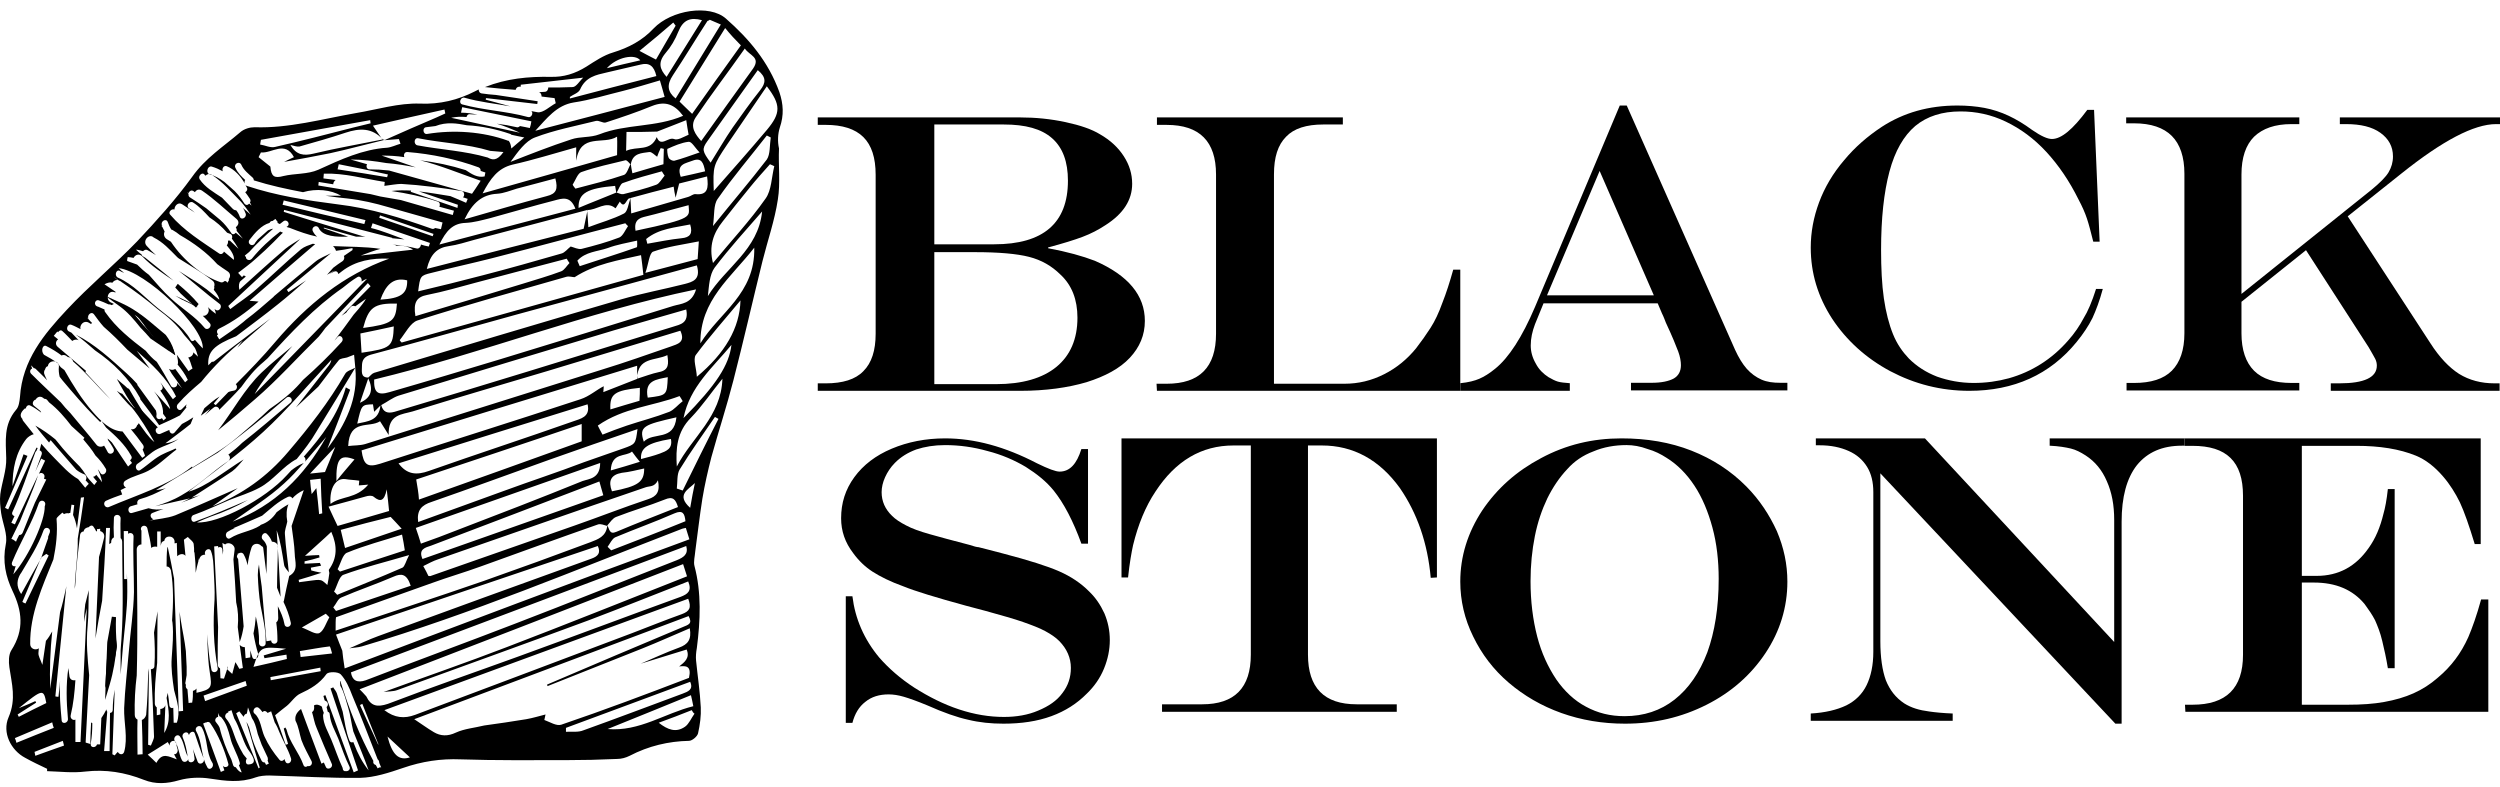 <svg width="143" height="45" viewBox="0 0 143 45" fill="none" xmlns="http://www.w3.org/2000/svg">
<path d="M8.445 18.869C8.634 19.085 8.803 19.301 8.971 19.517C9.139 19.646 9.308 19.776 9.476 19.905C9.434 19.841 9.392 19.776 9.35 19.711C9.476 19.841 9.624 19.992 9.771 20.121C9.855 20.186 9.939 20.251 10.023 20.316C9.939 19.992 9.792 19.711 9.624 19.452C8.908 18.783 8.234 18.049 7.35 17.596C7.771 17.941 8.108 18.394 8.445 18.869Z" fill="black"/>
<path fill-rule="evenodd" clip-rule="evenodd" d="M6.014 16.916L6.978 17.353C7.782 17.717 8.431 18.268 9.062 18.805C9.199 18.921 9.335 19.036 9.471 19.149L9.481 19.157L9.489 19.168C9.676 19.422 9.843 19.701 9.938 20.027L10.023 20.316L9.684 20.085L9.699 20.105L8.606 19.362L8.597 19.352C8.414 19.145 8.233 18.94 8.03 18.736L8.026 18.732L8.023 18.727C7.657 18.272 7.299 17.848 6.856 17.526L6.014 16.916ZM9.113 19.449L9.178 19.401C9.305 19.516 9.449 19.647 9.594 19.762C9.514 19.596 9.415 19.442 9.307 19.293C9.169 19.179 9.033 19.064 8.898 18.949C8.507 18.617 8.121 18.289 7.7 18.004C7.875 18.196 8.04 18.398 8.204 18.601C8.407 18.806 8.588 19.011 8.766 19.213L9.113 19.449Z" fill="black"/>
<path d="M6.604 35.274C6.446 35.778 6.328 36.306 6.171 36.81C6.132 37.65 6.053 38.514 6.014 39.354C6.368 38.586 6.564 37.794 6.682 37.002C6.604 36.402 6.564 35.85 6.604 35.274Z" fill="black"/>
<path fill-rule="evenodd" clip-rule="evenodd" d="M6.268 35.998C6.31 35.756 6.352 35.512 6.399 35.274L6.634 35.3C6.611 35.835 6.634 36.348 6.681 36.908L6.682 36.918L6.681 36.928C6.61 37.675 6.49 38.426 6.274 39.156L6.014 40.034L6.041 39.122C6.053 38.727 6.071 38.326 6.089 37.927L6.089 37.926C6.107 37.526 6.124 37.127 6.136 36.734L6.137 36.725L6.138 36.716C6.185 36.481 6.227 36.241 6.268 35.998L6.268 35.998ZM6.373 36.749C6.362 37.101 6.347 37.457 6.331 37.812C6.379 37.515 6.415 37.216 6.444 36.917C6.433 36.786 6.423 36.657 6.415 36.529C6.402 36.603 6.388 36.676 6.373 36.749Z" fill="black"/>
<path d="M44.604 7.3C44.852 6.58 44.807 5.95 44.582 5.274C43.952 3.518 42.828 2.212 41.524 1.064C40.58 0.231 38.399 0.569 37.387 1.627C36.735 2.325 35.948 2.73 35.071 3C34.532 3.158 34.037 3.496 33.542 3.811C32.89 4.216 32.238 4.419 31.496 4.396C30.237 4.374 28.978 4.486 27.741 4.981C28.326 5.049 28.91 5.094 29.495 5.139C29.518 5.049 29.585 4.959 29.697 4.959C29.72 4.959 29.765 4.959 29.787 4.959C29.787 4.914 29.787 4.891 29.787 4.846C30.956 4.711 32.126 4.576 33.362 4.441C33.16 4.621 32.958 4.981 32.755 4.981C32.283 5.004 31.811 5.004 31.361 5.004C31.361 5.117 31.294 5.252 31.159 5.252C31.047 5.252 30.934 5.274 30.822 5.274C30.934 5.297 30.979 5.409 30.979 5.522L31.721 5.612C31.744 5.702 31.766 5.814 31.788 5.905C31.451 6.085 31.069 6.467 30.754 6.422C30.642 6.4 30.507 6.377 30.394 6.355C30.529 6.467 30.394 6.76 30.192 6.693C28.956 6.355 27.674 6.31 26.437 5.972C26.212 5.905 26.347 5.522 26.572 5.589C27.427 5.837 28.326 5.927 29.203 6.085C28.731 5.95 28.259 5.837 27.786 5.702C27.786 5.679 27.786 5.634 27.809 5.612C28.776 5.724 29.765 5.837 30.732 5.95L30.754 5.792C29.967 5.679 29.18 5.544 28.371 5.432C28.101 5.409 27.809 5.387 27.539 5.342C27.427 5.319 27.382 5.229 27.382 5.117C27.314 5.162 27.224 5.184 27.157 5.229C26.19 5.724 25.156 5.972 24.032 5.927C22.817 5.882 21.581 6.265 20.367 6.467C18.433 6.805 16.522 7.345 14.566 7.278C14.296 7.278 13.959 7.368 13.734 7.571C12.79 8.381 11.755 9.034 10.991 10.115C10.046 11.42 8.945 12.636 7.843 13.807C6.539 15.158 5.1 16.351 3.818 17.724C2.514 19.12 1.278 20.606 1.143 22.7C1.12 22.947 1.075 23.285 0.918 23.443C0.198 24.298 0.333 25.221 0.356 26.212C0.378 26.887 0.109 27.585 0.019 28.261C-0.026 28.621 0.019 28.981 0.064 29.341C0.154 29.949 0.446 30.557 0.333 31.12C0.131 32.133 0.333 32.988 0.716 33.799C1.255 34.925 1.413 36.005 0.648 37.198C0.491 37.446 0.491 37.851 0.536 38.166C0.671 39.112 0.94 39.99 0.491 41.026C0.109 41.904 0.626 42.917 1.435 43.344C1.84 43.57 2.267 43.772 2.694 43.975C2.694 44.02 2.694 44.065 2.694 44.11C3.414 44.133 4.156 44.222 4.875 44.133C6.044 43.997 7.146 44.178 8.225 44.605C8.9 44.875 9.552 44.83 10.249 44.628C10.811 44.47 11.463 44.448 12.025 44.538C12.902 44.673 13.734 44.785 14.611 44.47C14.858 44.38 15.15 44.358 15.398 44.358C17.129 44.403 18.86 44.515 20.614 44.493C21.423 44.47 22.255 44.2 23.042 43.93C24.144 43.547 25.223 43.389 26.347 43.435C28.348 43.502 30.372 43.48 32.373 43.48C33.34 43.48 34.329 43.457 35.296 43.412C35.543 43.412 35.791 43.344 36.015 43.232C37.095 42.669 38.241 42.399 39.41 42.376C39.59 42.376 39.883 42.129 39.928 41.949C40.04 41.453 40.108 40.936 40.085 40.463C40.04 39.562 39.905 38.684 39.815 37.784C39.793 37.559 39.815 37.311 39.86 37.063C40.062 35.487 40.13 33.911 39.725 32.38C39.658 32.133 39.748 31.818 39.77 31.525C39.905 30.534 40.018 29.521 40.175 28.531C40.31 27.72 40.49 26.932 40.692 26.144C41.097 24.681 41.569 23.24 41.951 21.754C42.536 19.48 43.053 17.206 43.615 14.932C43.907 13.762 44.312 12.614 44.492 11.42C44.649 10.452 44.514 9.462 44.559 8.494C44.469 8.088 44.492 7.661 44.604 7.3ZM43.48 5.162C42.918 5.86 42.423 6.58 41.906 7.3C41.457 7.953 41.074 8.629 40.647 9.304C40.175 8.651 40.13 8.539 40.467 8.066C41.412 6.715 42.378 5.387 43.345 4.013C43.84 4.419 43.817 4.734 43.48 5.162ZM20.951 39.832C20.816 39.675 20.659 39.517 20.569 39.427C26.752 37.041 32.89 34.677 39.073 32.268C39.163 32.538 39.231 32.741 39.298 32.966C35.813 34.339 32.395 35.712 28.978 37.018C26.64 37.919 24.279 38.729 21.941 39.585C22.21 39.54 22.48 39.562 22.727 39.472C26.37 38.144 30.012 36.838 33.655 35.487C35.566 34.767 37.454 34.001 39.365 33.258C39.59 33.799 39.343 33.979 38.938 34.136C35.836 35.262 32.733 36.433 29.63 37.559C27.157 38.459 24.661 39.315 22.188 40.26C21.581 40.463 21.221 40.395 20.951 39.832ZM21.648 42.579H21.626C21.288 41.836 20.929 41.093 20.591 40.328C20.636 40.305 20.681 40.283 20.726 40.26C21.041 41.048 21.333 41.814 21.648 42.579ZM20.074 38.459C26.482 36.05 32.868 33.641 39.253 31.232C39.388 31.705 39.096 31.885 38.714 32.043C35.656 33.236 32.598 34.474 29.54 35.645C26.685 36.748 23.784 37.806 20.929 38.909C20.412 39.09 20.142 38.909 20.074 38.459ZM19.715 38.234C19.647 37.784 19.602 37.491 19.58 37.221C19.467 36.928 19.332 36.613 19.22 36.298C24.279 34.587 29.248 32.898 34.194 31.232C34.374 31.615 34.217 31.818 33.834 31.953C29.765 33.416 25.695 34.902 21.626 36.388C21.064 36.59 20.524 36.861 19.984 37.086C20.232 37.041 20.479 37.041 20.704 36.973C26.932 35.127 32.958 32.583 39.028 30.242C39.096 30.219 39.141 30.219 39.231 30.197C39.298 30.399 39.343 30.579 39.433 30.849C32.868 33.258 26.37 35.712 19.715 38.234ZM14.318 37.604C14.229 37.626 14.139 37.626 14.049 37.649C14.026 37.446 14.026 37.221 14.004 37.018C13.891 37.018 13.779 36.973 13.711 36.883L13.891 38.211L13.689 38.257C13.621 38.121 13.531 37.986 13.464 37.874L13.284 38.549C13.194 38.459 13.104 38.392 13.014 38.301C13.014 38.234 13.014 38.189 13.014 38.121C13.014 38.121 13.014 38.144 12.992 38.144C12.992 38.189 12.992 38.234 13.014 38.301C13.014 38.301 13.014 38.301 12.992 38.279L12.812 38.819C12.745 38.819 12.677 38.797 12.61 38.797C12.61 38.617 12.587 38.414 12.587 38.234C12.497 38.189 12.452 38.099 12.452 37.986C12.452 37.288 12.452 36.568 12.475 35.87L12.25 31.255C12.317 31.255 12.407 31.232 12.475 31.232C12.475 31.255 12.475 31.277 12.475 31.322C12.587 31.255 12.722 31.3 12.722 31.457C12.722 31.547 12.745 31.637 12.745 31.727C12.745 31.637 12.767 31.57 12.767 31.48C12.745 31.367 12.745 31.21 12.722 31.052C12.767 31.075 12.812 31.12 12.879 31.142C13.059 30.962 13.464 31.142 13.419 31.457C13.397 31.637 13.374 31.818 13.352 31.998C13.419 32.808 13.464 33.641 13.509 34.452C13.621 34.902 13.644 35.375 13.599 35.87L13.711 36.725C13.824 36.433 13.891 36.118 13.936 35.825C13.824 34.542 13.734 33.258 13.621 31.975C13.599 31.953 13.599 31.93 13.576 31.908C13.531 31.84 13.554 31.773 13.599 31.705C13.599 31.683 13.599 31.683 13.599 31.66C13.621 31.66 13.621 31.66 13.644 31.66C13.734 31.593 13.869 31.593 13.936 31.705C14.049 31.908 14.116 32.11 14.161 32.335C14.206 31.998 14.274 31.66 14.386 31.322C14.476 31.052 14.813 31.052 14.948 31.232C15.015 31.255 15.06 31.3 15.06 31.367C15.128 31.863 15.173 32.358 15.24 32.831C15.263 32.313 15.263 31.795 15.263 31.277V31.255C15.218 31.097 15.15 30.985 15.038 30.872C14.858 30.714 15.083 30.377 15.263 30.534C15.398 30.669 15.488 30.805 15.555 30.985C15.712 30.985 15.892 31.075 15.892 31.277C15.892 32.065 15.847 32.831 15.847 33.619C15.915 33.799 15.982 33.956 16.05 34.136C15.982 32.876 15.915 31.593 15.825 30.332C16.05 30.962 16.14 31.637 16.252 32.313C16.274 32.471 16.432 32.606 16.522 32.741C16.454 32.02 16.342 31.3 16.297 30.557C16.274 30.332 16.387 30.084 16.432 29.836C16.364 29.454 16.387 29.116 16.499 28.846C16.252 28.981 16.027 29.139 15.825 29.296C15.578 29.679 15.263 29.904 14.925 30.017C14.903 30.039 14.88 30.039 14.88 30.061C14.341 30.399 13.711 30.444 13.172 30.782C12.969 30.917 12.812 30.557 13.014 30.422C13.149 30.332 13.284 30.264 13.441 30.219C13.397 30.219 13.374 30.219 13.329 30.219C13.869 29.994 14.431 29.746 14.993 29.499C15.488 29.093 15.892 28.688 16.477 28.418C16.589 28.373 16.679 28.418 16.724 28.508C16.882 28.328 17.084 28.17 17.376 28.035L16.679 30.084C16.747 30.624 16.837 31.142 16.859 31.683C16.859 32.11 17.106 32.628 16.544 32.943C16.432 33.439 16.32 33.911 16.23 34.407H16.207C16.387 34.789 16.544 35.172 16.634 35.622C16.679 35.87 16.32 35.96 16.274 35.712C16.207 35.33 16.05 34.992 15.892 34.677C15.892 34.902 15.915 35.127 15.915 35.352C15.915 35.465 15.87 35.555 15.802 35.6C15.847 35.938 15.87 36.275 15.87 36.636C15.87 36.883 15.51 36.883 15.51 36.636C15.42 36.658 15.33 36.658 15.24 36.681C15.15 35.645 15.06 34.587 14.97 33.551C14.903 33.146 14.858 32.718 14.813 32.29C14.768 32.493 14.746 32.696 14.746 32.898C14.768 33.484 14.813 34.069 14.903 34.632C15.038 35.352 15.218 36.05 15.195 36.793C15.195 37.041 14.813 37.041 14.813 36.771C14.836 36.253 14.746 35.758 14.633 35.262C14.611 35.577 14.566 35.915 14.498 36.23C14.566 36.636 14.656 37.041 14.768 37.401C14.836 37.649 14.498 37.829 14.431 37.581C14.386 37.468 14.363 37.333 14.318 37.198V37.604ZM14.116 39.224C13.329 39.517 12.52 39.81 11.733 40.103L11.643 39.787C12.452 39.517 13.239 39.224 14.049 38.954C14.071 39.044 14.094 39.135 14.116 39.224ZM11.148 29.836C10.923 29.927 10.856 29.521 11.081 29.454C11.778 29.206 12.43 28.891 13.127 28.598C13.689 28.373 14.296 28.193 14.836 27.9C15.623 27.495 16.185 26.662 16.971 26.257C17.376 25.762 17.781 25.244 18.118 24.658C18.86 23.465 19.58 22.249 20.322 21.034C20.502 22.812 19.759 24.276 18.725 25.671C19.175 24.523 19.602 23.42 20.029 22.294L19.782 22.159C19.332 23.758 18.388 24.974 17.376 26.122C17.466 26.167 17.511 26.302 17.444 26.414C17.848 25.942 18.253 25.469 18.658 24.996C17.399 27.247 15.712 28.913 13.307 29.836C14.341 29.093 15.375 28.463 16.252 27.653C16.657 27.292 17.017 26.887 17.376 26.482C17.354 26.482 17.354 26.504 17.331 26.504C17.084 26.595 16.859 26.752 16.657 26.91C16.567 27 16.499 27.09 16.409 27.18C15.173 28.553 12.475 29.971 11.261 29.881C11.575 29.746 11.823 29.634 12.07 29.544C12.812 29.296 13.509 28.981 14.184 28.598C13.149 29.048 12.137 29.476 11.148 29.836ZM8.72 29.341C8.922 29.251 9.147 29.183 9.349 29.116C9.08 29.161 8.787 29.161 8.495 29.071C8.18 29.161 7.866 29.251 7.551 29.341C7.326 29.409 7.258 29.026 7.483 28.958C7.618 28.913 7.731 28.891 7.866 28.846C7.821 28.733 7.866 28.598 8 28.553C8.495 28.418 8.99 28.193 9.484 27.923C9.282 27.99 9.102 28.013 8.922 28.035C10.091 27.315 11.283 26.595 12.452 25.896C13.801 24.906 15.105 23.848 16.387 22.745C16.589 22.587 16.814 22.88 16.612 23.037C15.69 23.825 14.791 24.591 13.846 25.334C13.621 25.559 13.352 25.784 13.059 26.009C13.172 26.077 13.194 26.279 13.059 26.369C12.137 26.977 11.351 27.788 10.384 28.328C9.889 28.621 9.394 28.801 8.877 28.958C9.529 28.801 10.204 28.666 10.856 28.508C10.698 28.598 10.519 28.688 10.361 28.756C10.743 28.621 11.103 28.486 11.463 28.305C11.306 28.373 11.126 28.418 10.968 28.463C11.733 27.968 12.52 27.473 13.284 26.955C13.531 26.775 13.734 26.504 13.936 26.279C12.835 26.955 11.823 27.833 10.788 28.125C12.115 27.067 13.666 25.987 15.06 24.703C16.432 23.443 17.669 21.957 18.95 20.583C18.928 20.718 18.883 20.808 18.815 20.898C18.186 21.709 17.556 22.497 16.927 23.308C17.354 22.902 17.781 22.52 18.208 22.114C18.59 21.619 18.973 21.101 19.377 20.606C19.467 20.493 19.692 20.493 19.849 20.448C19.984 20.403 20.119 20.336 20.254 20.291C20.277 20.583 20.299 20.808 20.322 21.034C20.119 21.146 19.827 21.214 19.737 21.394C18.815 22.992 17.691 24.433 16.499 25.829C15.285 27.27 13.846 28.283 12.16 28.958L13.599 27.923C12.407 28.441 11.216 28.981 10.024 29.476C9.552 29.656 9.012 29.679 8.518 29.791C8.607 29.769 8.697 29.746 8.787 29.701C8.607 29.656 8.54 29.409 8.72 29.341ZM25.673 14.077C26.168 14.009 26.64 13.852 27.134 13.717C29.293 13.154 31.451 12.569 33.61 12.006C33.542 12.321 33.475 12.636 33.385 13.086C30.439 13.829 27.471 14.595 24.414 15.383C24.616 14.527 25.021 14.167 25.673 14.077ZM24.751 13.514L21.693 12.456C21.716 12.411 21.716 12.366 21.738 12.321L24.796 13.379C24.773 13.424 24.773 13.469 24.751 13.514ZM19.197 10.295C18.973 10.272 18.725 10.227 18.5 10.205C18.5 10.115 18.523 10.024 18.523 9.934C19.715 9.889 20.839 10.227 22.008 10.407C22.008 10.475 21.985 10.542 21.985 10.632C22.345 10.587 22.705 10.52 22.952 10.52C24.099 10.587 25.268 10.745 26.392 10.925C26.572 10.948 26.595 11.195 26.482 11.285L26.752 11.375C26.73 11.443 26.685 11.533 26.662 11.601C26.37 11.465 26.078 11.353 25.763 11.218C25.178 11.128 24.571 11.015 23.964 10.948L26.19 11.713C26.19 11.781 26.168 11.826 26.168 11.893L23.492 10.97C23.492 10.948 23.514 10.925 23.514 10.902C23.132 10.88 22.75 10.88 22.39 10.925C23.29 11.06 24.166 11.24 25.043 11.533C25.178 11.578 25.178 11.736 25.133 11.826C25.403 11.893 25.673 11.983 25.965 12.051C25.943 12.141 25.92 12.208 25.898 12.298C24.908 12.006 23.919 11.736 22.93 11.443C22.547 11.375 22.165 11.308 21.761 11.24C21.581 11.195 21.378 11.15 21.198 11.105C20.209 10.948 19.197 10.768 18.208 10.61C18.208 10.542 18.231 10.475 18.231 10.407L19.062 10.542C19.062 10.452 19.108 10.362 19.197 10.295ZM21.828 8.899C22.278 8.899 22.705 8.921 23.132 8.989C23.065 8.876 23.132 8.674 23.312 8.696C24.706 8.809 26.078 9.101 27.382 9.574C27.471 9.619 27.494 9.687 27.494 9.777L27.764 9.867L27.719 10.092C27.314 10.182 26.977 9.957 26.64 9.732C25.785 9.462 24.931 9.282 24.032 9.169C25.201 9.462 26.325 9.934 27.494 10.34C27.292 10.655 27.112 10.925 26.999 11.083C25.381 10.632 23.807 10.182 22.255 9.754C21.873 9.709 21.513 9.687 21.131 9.687C20.974 9.687 20.929 9.507 20.996 9.394C20.681 9.304 20.367 9.214 20.052 9.124C20.749 9.124 21.423 9.214 22.098 9.327C22.66 9.372 23.222 9.462 23.784 9.574L21.828 8.899ZM38.579 9.192C38.466 9.214 38.286 9.124 38.241 9.011C38.174 8.876 38.151 8.539 38.174 8.516C38.579 8.336 38.983 8.156 39.388 8.111C39.568 8.088 39.748 8.449 40.018 8.719C39.433 8.921 39.006 9.079 38.579 9.192ZM40.332 9.799C39.838 9.912 39.388 10.024 38.938 10.115C38.669 9.372 39.231 9.349 39.613 9.192C40.13 8.989 40.242 9.327 40.332 9.799ZM38.556 7.953C38.219 7.818 37.792 8.449 37.567 7.841C37.207 8.696 36.443 8.336 35.813 8.629C35.813 8.268 35.836 7.976 35.836 7.548C36.465 7.548 37.027 7.548 37.589 7.526C38.129 7.323 38.669 7.098 39.253 6.873C39.298 7.21 39.343 7.435 39.388 7.706C39.073 7.841 38.758 8.043 38.556 7.953ZM36.353 13.199C36.285 12.794 36.375 12.524 36.825 12.411C37.679 12.208 38.511 11.961 39.388 11.736C39.41 12.411 39.77 12.479 36.353 13.199ZM39.478 12.839C39.635 13.357 39.478 13.582 38.983 13.627C38.331 13.694 37.679 13.829 37.027 13.942C37.005 13.852 36.982 13.762 36.96 13.672C37.702 13.064 38.624 13.019 39.478 12.839ZM36.443 13.762C36.443 13.897 36.465 14.122 36.42 14.145C35.341 14.527 34.239 14.865 33.16 15.225C33.115 15.113 33.07 15.023 33.025 14.91C33.497 14.392 34.172 14.392 34.756 14.19C35.296 13.987 35.858 13.897 36.443 13.762ZM35.206 11.916C35.251 11.871 35.341 11.691 35.453 11.533C35.768 12.028 35.836 11.24 36.06 11.353C35.948 11.646 35.903 12.096 35.701 12.208C35.049 12.546 34.352 12.726 33.655 12.996C33.632 12.614 33.61 12.321 33.587 12.006C34.104 12.051 34.666 11.443 35.206 11.916ZM33.093 11.893C33.07 11.038 33.61 10.768 35.184 10.632C35.206 10.768 35.228 10.88 35.251 11.015C34.554 11.308 33.834 11.578 33.093 11.893ZM35.656 11.105C35.543 11.128 35.408 11.06 35.273 11.015C35.386 10.835 35.476 10.542 35.611 10.475C36.353 10.205 37.117 10.002 37.859 9.799C37.904 9.889 37.971 9.979 38.017 10.047C37.859 10.227 37.724 10.497 37.544 10.565C36.937 10.79 36.285 10.948 35.656 11.105ZM36.083 9.394C36.195 8.741 36.712 8.764 37.14 8.696C37.275 8.674 37.454 8.876 37.589 8.966C37.634 8.831 37.702 8.651 37.792 8.471C37.859 8.494 37.904 8.494 37.971 8.516C37.971 8.786 37.949 9.056 37.949 9.394C37.342 9.574 36.757 9.732 36.173 9.912C36.128 9.709 36.105 9.552 36.083 9.394ZM36.06 9.394C35.948 9.619 35.858 9.934 35.701 10.002C34.779 10.317 33.857 10.542 32.913 10.79C32.868 10.722 32.8 10.655 32.755 10.565C32.913 10.317 33.048 9.912 33.25 9.844C34.082 9.552 34.936 9.372 35.768 9.169C35.858 9.146 35.971 9.304 36.06 9.394ZM35.296 8.876C32.755 9.597 30.259 10.317 27.606 11.06C28.056 10.205 28.483 9.619 29.315 9.417C30.529 9.146 31.744 8.764 32.958 8.426C32.958 8.719 32.958 8.966 32.958 9.192C33.205 7.571 34.509 8.313 35.296 7.818C35.318 8.201 35.296 8.516 35.296 8.876ZM31.271 11.218C29.742 11.623 28.213 12.073 26.572 12.546C27.022 11.601 27.584 11.128 28.438 11.083C28.821 11.06 29.18 10.902 29.562 10.79C30.305 10.587 31.047 10.407 31.766 10.205C31.923 10.812 31.833 11.083 31.271 11.218ZM29.045 8.043C27.606 7.526 25.965 7.413 24.436 7.661C24.189 7.706 24.144 7.3 24.369 7.278C24.549 7.255 24.729 7.233 24.908 7.21C25.538 6.963 26.122 7.053 26.707 7.165C27.561 7.21 28.393 7.39 29.18 7.661C29.203 7.661 29.225 7.683 29.248 7.706C29.473 7.751 29.72 7.818 29.99 7.863C29.652 8.156 29.473 8.291 29.248 8.494C29.225 8.291 29.18 8.156 29.09 8.043C29.068 8.066 29.045 8.066 29.045 8.043ZM28.034 8.629C28.259 8.651 28.506 8.674 28.798 8.696C28.416 9.237 28.146 9.146 27.899 9.011C26.595 8.629 25.201 8.561 23.874 8.313C23.649 8.268 23.672 7.863 23.919 7.908C25.268 8.178 26.685 8.223 28.034 8.629ZM22.188 9.979L22.143 10.137C21.198 9.979 20.254 9.822 19.31 9.687C19.332 9.597 19.355 9.484 19.377 9.394C20.322 9.574 21.266 9.777 22.188 9.979ZM26.64 12.749C27.112 12.726 27.584 12.591 28.034 12.479C29.27 12.141 30.484 11.781 31.721 11.465C32.148 11.353 32.62 11.173 32.913 11.938C30.327 12.614 27.786 13.289 25.133 13.987C25.515 13.199 25.898 12.771 26.64 12.749ZM24.683 15.608C25.83 15.315 26.977 15.068 28.124 14.775C30.687 14.122 33.227 13.424 35.768 12.771C35.813 12.816 35.858 12.884 35.925 12.929C35.768 13.154 35.633 13.492 35.431 13.582C34.734 13.852 33.992 14.054 33.272 14.235C33.07 14.28 32.823 14.145 32.643 14.1C32.463 14.235 32.306 14.46 32.103 14.505C30.619 14.932 29.113 15.36 27.629 15.743C26.415 16.058 25.178 16.373 23.919 16.666C24.032 15.788 24.032 15.765 24.683 15.608ZM24.436 16.869C25.358 16.689 26.28 16.418 27.202 16.171C28.933 15.72 30.664 15.248 32.418 14.797C32.463 14.887 32.508 14.955 32.575 15.045C32.418 15.203 32.283 15.45 32.103 15.518C31.384 15.788 30.664 15.991 29.945 16.216C27.899 16.846 25.853 17.454 23.762 18.084C23.627 17.274 23.852 16.981 24.436 16.869ZM23.874 18.332C26.707 17.431 29.562 16.643 32.395 15.833C32.553 15.788 32.755 15.855 32.868 15.855C34.059 15.09 35.386 14.887 36.667 14.595C36.712 14.955 36.757 15.27 36.802 15.72C32.193 17.004 27.584 18.309 22.975 19.593C22.93 19.548 22.885 19.503 22.862 19.458C23.177 19.075 23.469 18.467 23.874 18.332ZM21.761 17.139C22.053 16.328 22.48 15.833 23.29 16.036C23.312 16.801 22.93 17.071 21.761 17.139ZM22.705 17.364C22.637 18.377 22.435 18.535 20.771 18.76C21.086 17.567 21.401 17.341 22.705 17.364ZM22.525 18.67C22.48 19.84 22.368 19.93 20.681 20.178C20.659 19.84 20.636 19.525 20.614 19.075C21.311 18.94 21.895 18.805 22.525 18.67ZM21.064 21.642C21.356 22.249 21.266 22.745 20.591 23.037L21.064 21.642ZM21.333 23.127C21.356 23.262 21.378 23.42 21.401 23.555C21.536 23.42 21.648 23.308 21.761 23.195C21.671 24.073 21.041 24.096 20.434 24.23C20.681 23.15 20.681 23.15 21.333 23.127ZM21.738 24.096C21.895 24.343 22.03 24.546 22.233 24.883C22.188 23.69 22.997 23.713 23.604 23.533C26.145 22.745 28.708 22.002 31.271 21.236C33.834 20.471 36.375 19.683 38.916 18.917C39.231 19.593 38.736 19.683 38.376 19.818C37.072 20.268 35.746 20.741 34.419 21.146C29.922 22.564 25.403 23.983 20.884 25.401C20.569 25.491 20.254 25.469 19.917 25.514C19.984 23.938 21.131 24.501 21.738 24.096ZM37.702 21.281C37.275 21.371 36.87 21.529 36.443 21.664C36.465 20.403 37.477 20.651 38.174 20.313C38.241 20.786 38.286 21.169 37.702 21.281ZM38.196 21.574C38.151 22.61 38.151 22.61 37.05 22.745C36.847 21.754 37.544 21.709 38.196 21.574ZM33.205 22.835C29.383 24.096 25.56 25.289 21.738 26.527C21.019 26.752 20.794 26.595 20.681 25.762C25.943 24.14 31.204 22.52 36.443 20.921C36.443 21.169 36.443 21.416 36.465 21.664C35.836 21.912 35.206 22.159 34.509 22.43C34.532 22.227 34.532 22.114 34.532 22.092C34.127 22.294 33.7 22.677 33.205 22.835ZM24.661 31.21C27.854 29.994 31.069 28.778 34.284 27.54C34.374 27.878 34.442 28.08 34.509 28.328C31.047 29.544 27.629 30.759 24.166 31.975C23.919 31.412 24.324 31.322 24.661 31.21ZM24.076 31.097C23.986 30.782 23.897 30.534 23.784 30.197C27.292 28.958 30.754 27.743 34.329 26.482C34.329 27.382 33.7 27.382 33.317 27.517C30.934 28.486 28.528 29.409 26.122 30.332C25.448 30.602 24.773 30.849 24.076 31.097ZM25.043 31.998C29 30.624 32.958 29.229 36.915 27.878C37.162 27.788 37.432 27.878 37.634 27.473C37.769 28.125 37.567 28.395 37.072 28.553C35.656 29.026 34.284 29.566 32.868 30.061C30.125 31.03 27.382 31.975 24.639 32.943C24.594 32.966 24.571 32.943 24.504 32.943C24.436 32.786 24.346 32.628 24.211 32.38C24.526 32.223 24.773 32.088 25.043 31.998ZM36.667 26.257C36.623 25.626 37.027 25.334 38.376 25.109C38.489 25.671 38.106 25.806 37.747 25.942C37.387 26.077 37.005 26.167 36.667 26.257ZM36.847 26.797C36.847 27.562 36.533 27.81 35.004 28.103C34.779 27.517 34.936 27.157 35.566 27.045C36.015 27 36.42 26.887 36.847 26.797ZM34.936 26.91C34.981 25.852 35.791 26.144 36.15 25.829C36.308 26.054 36.42 26.189 36.6 26.414C35.971 26.617 35.476 26.752 34.936 26.91ZM35.656 25.649C34.914 25.919 34.149 26.167 33.407 26.437C31.878 27.022 30.349 27.517 28.821 28.08C27.179 28.666 25.56 29.274 23.919 29.859C23.829 29.183 24.121 28.891 24.683 28.711C26.954 27.923 29.203 27.09 31.474 26.279C33.115 25.694 34.756 25.131 36.465 24.546C36.353 25.401 36.353 25.401 35.656 25.649ZM23.807 27.427C26.977 26.369 30.102 25.334 33.272 24.253C33.272 24.681 33.272 24.928 33.272 25.244C30.147 26.369 27.067 27.473 23.964 28.576C23.942 28.193 23.874 27.833 23.807 27.427ZM32.8 24.096C30.057 25.064 27.292 25.964 24.549 26.932C23.807 27.202 23.267 27.135 22.795 26.504C26.392 25.379 29.967 24.253 33.61 23.127C33.789 23.87 33.16 23.96 32.8 24.096ZM17.736 27.09C18.298 26.482 18.725 26.032 19.175 25.559C18.973 26.054 18.793 26.504 18.59 27C18.388 27.022 18.163 27.045 17.736 27.09ZM18.433 29.364L18.253 29.409C18.208 28.936 18.163 28.441 18.096 27.923C17.983 28.058 17.916 28.148 17.826 28.261C17.781 27.968 17.759 27.72 17.736 27.45C17.961 27.427 18.118 27.405 18.343 27.382C18.366 28.058 18.388 28.711 18.433 29.364ZM19.759 27.405C20.007 27.45 20.254 27.45 20.547 27.495C20.547 27.473 20.547 27.608 20.524 27.765C20.636 27.765 20.749 27.743 21.064 27.72C20.367 28.553 19.535 28.351 18.905 28.823C18.838 27.878 19.22 27.337 19.759 27.405ZM20.277 26.279C19.894 26.73 19.557 27.112 19.242 27.517C19.22 26.234 19.445 25.964 20.277 26.279ZM20.929 28.395C21.064 28.351 21.288 28.328 21.378 28.418C21.761 28.733 21.985 28.666 22.12 27.99C22.188 28.486 22.21 28.823 22.255 29.229C21.288 29.521 20.299 29.791 19.31 30.084C19.152 29.746 18.995 29.431 18.793 28.981C19.58 28.778 20.254 28.576 20.929 28.395ZM19.737 31.345C19.647 30.985 19.58 30.669 19.49 30.309C20.479 30.039 21.423 29.791 22.345 29.566C22.525 29.746 22.683 29.927 22.975 30.242C21.851 30.624 20.794 30.985 19.737 31.345ZM22.997 30.579C23.065 30.917 23.11 31.165 23.155 31.48C21.895 31.885 20.681 32.29 19.445 32.696L19.31 32.56C19.49 32.223 19.602 31.705 19.849 31.615C20.884 31.187 21.941 30.917 22.997 30.579ZM19.647 32.876C20.816 32.448 22.03 32.155 23.402 31.75C23.222 32.088 23.155 32.403 23.02 32.471C21.783 33.011 20.547 33.506 19.287 34.024C19.22 33.956 19.175 33.889 19.108 33.844C19.287 33.506 19.4 32.966 19.647 32.876ZM36.6 22.182C36.6 22.407 36.6 22.655 36.578 22.925C36.038 23.082 35.498 23.24 34.914 23.42C34.869 22.52 35.161 22.339 36.6 22.182ZM16.364 37.108C15.825 37.266 15.465 37.378 15.083 37.491L15.128 37.649C15.555 37.581 15.96 37.514 16.387 37.446C16.387 37.536 16.409 37.626 16.409 37.694C15.802 37.851 15.195 37.986 14.498 38.144C14.88 36.973 14.88 36.973 16.364 37.108ZM18.321 38.189C18.321 38.257 18.343 38.324 18.343 38.392C17.399 38.572 16.432 38.729 15.488 38.909C15.488 38.842 15.465 38.797 15.465 38.729C16.409 38.549 17.376 38.369 18.321 38.189ZM17.196 37.581C17.174 37.468 17.174 37.356 17.151 37.243C17.713 37.153 18.298 37.041 18.86 36.973C18.883 36.973 18.95 37.198 18.995 37.378C18.366 37.446 17.781 37.514 17.196 37.581ZM17.264 35.892C17.826 35.577 18.231 35.33 18.635 35.105C18.703 35.172 18.77 35.24 18.838 35.307C18.658 35.622 18.523 36.073 18.276 36.208C18.051 36.32 17.691 36.05 17.264 35.892ZM18.815 32.583C18.793 32.628 18.838 32.718 18.838 32.786C18.815 33.011 18.77 33.236 18.725 33.461C18.613 33.371 18.5 33.236 18.366 33.191C18.186 33.146 17.983 33.191 17.781 33.213C17.556 33.236 17.331 33.281 17.106 33.303C17.106 33.258 17.084 33.213 17.084 33.168C17.466 33.056 17.848 32.943 18.388 32.763C18.073 32.696 17.938 32.673 17.803 32.628C17.803 32.583 17.781 32.516 17.781 32.471C17.983 32.425 18.163 32.403 18.366 32.358C18.343 32.313 18.321 32.245 18.298 32.2C18.006 32.223 17.713 32.223 17.421 32.245C17.421 32.2 17.421 32.155 17.421 32.11C17.713 32.043 18.006 31.975 18.276 31.885C18.276 31.84 18.253 31.795 18.253 31.75C18.028 31.75 17.803 31.773 17.444 31.795C18.006 31.277 18.456 30.895 18.95 30.422C19.31 31.232 19.287 31.93 18.815 32.583ZM19.512 34.181C20.502 33.754 21.513 33.416 22.503 32.988C22.952 32.786 23.267 32.808 23.492 33.506C22.03 34.001 20.636 34.474 19.22 34.947C19.175 34.879 19.108 34.812 19.062 34.744C19.22 34.564 19.332 34.249 19.512 34.181ZM19.22 35.307C21.131 34.632 22.907 33.979 24.706 33.349C25.628 33.011 26.572 32.741 27.494 32.403C29.742 31.593 31.968 30.782 34.217 29.994C34.374 29.949 34.554 30.039 34.734 30.084C34.666 30.692 34.194 30.849 33.789 31.007C31.744 31.773 29.697 32.516 27.651 33.236C24.863 34.204 22.075 35.105 19.197 36.073C19.197 35.69 19.197 35.42 19.22 35.307ZM34.959 31.48C34.891 31.412 34.824 31.345 34.756 31.277C34.891 31.097 35.004 30.827 35.184 30.737C36.308 30.264 37.454 29.859 38.579 29.364C39.051 29.161 39.163 29.364 39.208 29.814C37.769 30.399 36.353 30.94 34.959 31.48ZM35.251 30.422C34.846 30.602 34.869 30.242 34.734 30.061C34.891 29.881 35.049 29.634 35.251 29.566C36.173 29.206 37.117 28.936 38.017 28.576C38.489 28.373 38.646 28.553 38.781 29.003C37.589 29.476 36.42 29.927 35.251 30.422ZM36.825 25.266C36.533 24.388 36.825 24.298 38.691 23.87C38.556 25.266 37.364 24.681 36.825 25.266ZM38.286 23.555C37.477 23.87 36.667 24.073 35.858 24.343C35.386 24.501 34.914 24.681 34.464 24.861C34.352 24.636 34.262 24.501 34.194 24.343C35.678 23.308 37.342 23.24 38.871 22.655C38.938 22.745 38.983 22.835 39.051 22.947C38.781 23.15 38.556 23.443 38.286 23.555ZM38.489 18.692C35.746 19.548 32.98 20.381 30.237 21.236C27.674 22.024 25.133 22.79 22.57 23.555C22.165 23.668 21.918 23.578 21.806 23.172C22.143 22.992 22.458 22.745 22.795 22.632C26.909 21.371 31.002 20.133 35.116 18.895C36.488 18.49 37.859 18.107 39.253 17.702C39.41 18.49 38.916 18.557 38.489 18.692ZM38.511 17.499C35.206 18.535 31.878 19.548 28.573 20.561C26.482 21.191 24.391 21.822 22.278 22.43C21.603 22.632 21.378 22.452 21.401 21.709C27.561 20.223 33.52 17.859 39.815 16.553C39.568 17.386 38.961 17.364 38.511 17.499ZM39.186 16.238C37.949 16.553 36.712 16.779 35.476 17.139C30.777 18.512 26.1 19.908 21.401 21.326C21.266 21.371 21.176 21.506 21.064 21.596C20.614 21.596 20.704 21.236 20.704 20.944C20.704 20.583 20.839 20.403 21.198 20.291C23.986 19.548 26.774 18.76 29.54 17.994C31.698 17.409 33.834 16.824 35.993 16.238C37.275 15.878 38.579 15.54 39.86 15.18C40.108 16.013 39.59 16.126 39.186 16.238ZM39.905 14.82C38.938 15.068 37.971 15.338 36.915 15.608C37.095 15.113 37.14 14.46 37.364 14.392C38.196 14.1 39.073 13.987 39.973 13.807C39.95 14.235 39.928 14.527 39.905 14.82ZM39.793 11.105C39.658 11.083 39.523 11.218 39.365 11.263C38.264 11.578 37.185 11.893 36.105 12.208C36.083 11.848 36.083 11.601 36.06 11.33C36.892 11.105 37.702 10.88 38.534 10.677C38.556 10.857 38.579 11.015 38.646 11.308C38.736 10.925 38.803 10.7 38.848 10.497C39.41 10.362 39.905 10.227 40.445 10.092C40.535 10.745 40.49 11.173 39.793 11.105ZM42.603 2.775C42.873 3.18 43.525 3.27 43.075 3.923C42.086 5.297 41.097 6.67 40.108 8.066C39.793 7.706 39.433 7.255 39.793 6.715C40.67 5.409 41.636 4.149 42.603 2.775ZM42.378 2.595C41.434 3.901 40.512 5.207 39.59 6.512C39.343 6.265 39.118 6.062 38.871 5.814C39.748 4.396 40.602 3.023 41.479 1.604C41.771 1.965 42.041 2.257 42.378 2.595ZM40.602 1.132C40.76 1.199 40.917 1.267 41.232 1.402C40.355 2.843 39.501 4.239 38.646 5.634C38.174 5.252 38.129 4.846 38.489 4.306C39.163 3.293 39.793 2.235 40.467 1.199C40.49 1.199 40.535 1.177 40.602 1.132ZM40.153 1.154C39.478 2.235 38.803 3.316 38.129 4.396C37.747 3.968 37.612 3.586 38.062 3.045C38.376 2.685 38.624 2.257 38.803 1.807C39.073 1.132 39.501 0.974 40.153 1.154ZM38.511 1.289C38.556 1.357 38.601 1.402 38.646 1.469C38.286 2.1 37.904 2.73 37.522 3.406C37.207 3.248 36.915 3.09 36.578 2.91C37.275 2.347 37.882 1.83 38.511 1.289ZM36.623 3.451C35.948 3.608 35.341 3.743 34.711 3.901C35.296 3.248 36.33 3.068 36.623 3.451ZM33.182 5.117C33.497 4.396 34.104 4.284 34.689 4.149C35.341 3.991 35.971 3.856 36.623 3.698C37.14 3.563 37.409 3.766 37.544 4.351C35.858 4.779 34.217 5.207 32.598 5.634C32.598 5.612 32.598 5.567 32.598 5.544C32.778 5.409 33.093 5.319 33.182 5.117ZM32.823 5.86C33.745 5.724 34.689 5.432 35.611 5.207C36.33 5.027 37.05 4.801 37.747 4.599C37.837 4.936 37.927 5.184 38.017 5.544C35.521 6.197 33.07 6.85 30.619 7.481C31.271 6.783 31.833 6.017 32.823 5.86ZM30.597 7.863C31.721 7.435 32.913 7.21 34.082 6.918C34.262 6.873 34.486 7.053 34.644 7.008C35.543 6.715 36.42 6.422 37.297 6.062C38.084 5.747 38.601 5.995 39.073 6.625C37.499 7.3 35.836 7.075 34.284 7.683C33.767 7.886 33.182 7.796 32.665 7.976C31.496 8.359 30.349 8.809 29.203 9.259C29.63 8.674 30.057 8.066 30.597 7.863ZM26.685 6.693C26.707 6.602 26.774 6.512 26.887 6.535C27.022 6.535 27.179 6.557 27.314 6.557C26.999 6.49 26.685 6.445 26.37 6.445C26.392 6.332 26.415 6.242 26.437 6.13C27.764 6.4 29.068 6.67 30.394 6.94C30.372 7.075 30.349 7.21 30.305 7.323C30.125 7.278 29.945 7.255 29.742 7.21C29.697 7.255 29.63 7.3 29.562 7.278C29.18 7.188 28.798 7.12 28.416 7.075C28.866 7.21 29.293 7.39 29.742 7.593C28.438 7.3 27.134 7.03 25.808 6.738C26.1 6.67 26.392 6.67 26.685 6.693ZM14.925 7.998C17.017 7.616 19.085 7.255 21.176 6.873L21.198 7.053C20.861 7.143 20.524 7.21 20.187 7.3C18.703 7.683 17.219 8.066 15.735 8.404C15.465 8.471 15.173 8.313 14.88 8.268C14.903 8.156 14.903 8.066 14.925 7.998ZM21.895 7.976C20.569 8.246 19.242 8.471 17.938 8.786C17.376 8.921 16.949 8.876 16.612 8.291C16.814 8.336 16.971 8.404 17.129 8.381C18.006 8.133 18.883 7.886 19.759 7.593C20.569 7.323 21.288 7.3 21.895 7.976ZM14.925 8.719C15.555 8.786 16.297 8.021 16.814 8.989C16.612 9.079 16.432 9.169 16.252 9.259C17.129 9.101 18.006 8.944 18.883 8.764C19.917 8.539 20.974 8.246 22.008 7.998C21.963 7.998 21.918 7.976 21.873 7.976C21.693 7.728 21.536 7.481 21.333 7.188C22.727 6.873 24.076 6.557 25.425 6.265C25.448 6.332 25.448 6.422 25.471 6.49C25.313 6.557 25.133 6.647 24.976 6.715C23.986 7.143 22.975 7.571 21.985 8.021C22.255 7.998 22.547 7.976 22.817 7.953C22.84 8.043 22.885 8.133 22.907 8.223C22.66 8.291 22.39 8.426 22.143 8.449C20.749 8.539 19.49 9.124 18.208 9.709C17.601 9.979 16.859 9.912 16.207 10.07C15.712 10.205 15.51 10.115 15.465 9.529C15.24 9.349 15.015 9.169 14.791 8.989C14.836 8.899 14.88 8.809 14.925 8.719ZM12.115 9.529C12.34 9.597 12.542 9.687 12.745 9.799C12.677 9.664 12.79 9.439 12.969 9.507C13.419 9.687 13.756 10.07 14.004 10.497C13.981 10.43 13.981 10.34 14.026 10.295C13.801 10.092 13.599 9.889 13.464 9.597C13.352 9.372 13.689 9.192 13.801 9.417C13.936 9.732 14.206 9.934 14.453 10.16C14.498 10.205 14.521 10.272 14.521 10.317C15.443 10.61 16.387 10.812 17.331 10.993C18.096 10.768 18.928 10.857 19.512 11.195C19.22 11.195 18.928 11.195 18.613 11.195C19.04 11.263 19.445 11.308 19.872 11.353C20.681 11.443 21.446 11.623 22.21 11.848C23.245 12.141 24.279 12.434 25.313 12.726C25.291 12.861 25.246 12.974 25.223 13.109C25.111 13.086 24.998 13.064 24.886 13.041C24.841 13.086 24.773 13.109 24.706 13.086C22.93 12.456 21.221 11.916 19.332 11.691C17.556 11.465 15.802 11.195 14.116 10.632C14.071 10.61 14.049 10.61 14.026 10.565C14.049 10.61 14.094 10.677 14.116 10.722C14.184 10.835 14.116 10.948 14.026 10.993C14.116 11.105 14.206 11.24 14.296 11.375C14.341 11.443 14.341 11.533 14.296 11.578C14.318 11.646 14.363 11.691 14.386 11.758C14.341 11.713 14.296 11.691 14.251 11.646C14.184 11.736 14.071 11.758 13.981 11.646C13.824 11.398 13.644 11.15 13.419 10.925C13.217 10.745 13.037 10.587 12.835 10.407C12.565 10.205 12.272 10.047 11.958 9.957C11.755 9.844 11.89 9.462 12.115 9.529ZM20.906 12.591C20.884 12.659 20.861 12.749 20.839 12.816C19.287 12.456 17.736 12.096 16.162 11.713C16.185 11.623 16.207 11.555 16.23 11.465C17.803 11.848 19.355 12.208 20.906 12.591ZM11.71 10.002C11.71 10.024 11.733 10.024 11.755 10.047C11.845 9.957 11.98 9.912 12.115 10.002C12.745 10.407 13.239 10.993 13.756 11.51L13.779 11.533C13.981 11.758 14.161 12.006 14.341 12.276C14.184 12.141 14.049 12.028 13.891 11.893C13.959 11.983 14.004 12.096 14.049 12.208C14.139 12.434 13.801 12.636 13.711 12.388C13.666 12.253 13.599 12.141 13.509 12.028C13.441 12.028 13.374 12.006 13.307 11.938C13.104 11.736 12.902 11.51 12.7 11.308C12.227 10.993 11.733 10.722 11.418 10.25C11.306 10.07 11.575 9.799 11.71 10.002ZM10.788 11.038C10.833 10.925 10.946 10.857 11.058 10.925C11.081 10.948 11.126 10.97 11.148 10.993C11.238 10.857 11.373 10.79 11.553 10.902C12.25 11.375 12.879 11.983 13.531 12.524C13.711 12.681 13.644 12.884 13.486 12.996C13.486 13.019 13.509 13.019 13.509 13.041C13.531 13.086 13.554 13.154 13.531 13.199C13.644 13.357 13.779 13.492 13.891 13.649C13.756 13.537 13.621 13.424 13.486 13.312C13.419 13.402 13.284 13.447 13.217 13.312C13.037 13.041 12.835 12.794 12.61 12.591C12.34 12.366 12.07 12.141 11.8 11.916C11.485 11.691 11.171 11.488 10.856 11.285C10.788 11.24 10.766 11.15 10.788 11.083C10.766 11.06 10.743 11.038 10.698 11.015C10.721 11.015 10.766 11.038 10.788 11.038ZM9.979 11.983C9.979 11.758 10.204 11.533 10.429 11.691C10.676 11.848 10.901 12.006 11.148 12.163C11.036 12.073 10.946 11.983 10.811 11.916C10.609 11.781 10.833 11.465 11.036 11.578C11.396 11.803 11.688 12.118 11.98 12.434C12.362 12.681 12.7 12.974 12.992 13.312C13.059 13.334 13.104 13.357 13.172 13.379C13.284 13.424 13.307 13.559 13.262 13.649C13.397 13.829 13.531 14.032 13.644 14.235C13.486 14.077 13.307 13.919 13.149 13.762C13.127 13.762 13.082 13.762 13.037 13.762C13.059 13.852 13.037 13.964 12.969 14.032C13.262 14.37 13.419 14.662 13.374 14.865C13.194 14.707 12.992 14.55 12.812 14.392C12.767 14.505 12.655 14.572 12.542 14.505C11.553 13.829 10.519 13.199 9.732 12.276C9.597 12.141 9.822 11.916 9.979 11.983ZM9.26 12.884C9.17 12.659 9.507 12.456 9.597 12.704C9.642 12.839 9.709 12.996 9.799 13.131C9.822 13.131 9.844 13.154 9.867 13.154C10.024 13.244 10.159 13.334 10.294 13.447C11.081 13.897 11.823 14.437 12.43 15.113C12.61 15.248 12.812 15.383 13.014 15.518C13.194 15.63 13.194 15.833 13.082 15.968C13.082 15.991 13.104 15.991 13.104 16.013L13.014 16.171L12.924 16.081C12.902 16.081 12.879 16.081 12.835 16.081C12.79 16.126 12.722 16.171 12.632 16.148C11.598 15.81 10.474 14.887 9.777 13.829C9.687 13.784 9.619 13.717 9.529 13.672C9.372 13.559 9.349 13.379 9.417 13.244C9.372 13.154 9.327 13.064 9.282 12.974C9.26 12.951 9.237 12.929 9.215 12.906C9.237 12.906 9.26 12.929 9.282 12.929C9.282 12.929 9.282 12.906 9.26 12.884ZM7.303 14.707C7.416 14.707 7.528 14.73 7.641 14.752C7.731 14.572 7.955 14.482 8.135 14.662C8.675 15.225 9.305 15.63 9.934 16.058C9.394 15.608 8.855 15.18 8.293 14.73C8.248 14.707 8.203 14.685 8.18 14.662C8.135 14.64 8.113 14.617 8.113 14.572C8 14.482 7.888 14.392 7.776 14.28C7.888 14.28 8.023 14.325 8.18 14.37C8.248 14.302 8.338 14.257 8.428 14.302C8.607 14.392 8.765 14.505 8.922 14.595C8.742 14.437 8.563 14.257 8.383 14.054C8.135 13.762 8.54 13.334 8.787 13.582C9.327 13.852 9.687 14.257 10.114 14.685C10.159 14.73 10.204 14.775 10.249 14.797C10.878 15.203 11.53 15.563 12.137 16.036C12.272 16.126 12.295 16.283 12.25 16.396C12.272 16.463 12.25 16.531 12.227 16.576C12.43 16.824 12.542 17.026 12.542 17.139C12.295 16.936 12.07 16.756 11.823 16.553C11.306 16.171 10.766 15.833 10.226 15.495C11.013 16.103 11.755 16.779 12.565 17.386C12.745 17.521 12.542 17.859 12.34 17.724C12.317 17.702 12.295 17.702 12.272 17.679C12.317 17.792 12.34 17.859 12.34 17.949C12.182 17.837 12.025 17.702 11.89 17.567C12.047 17.814 11.823 18.107 11.598 18.062C11.733 18.197 11.868 18.332 12.003 18.49C12.16 18.67 11.868 18.94 11.71 18.76C11.148 18.084 10.406 17.657 9.777 17.071C9.327 16.666 8.922 16.171 8.518 15.72C8.27 15.54 8.045 15.338 7.843 15.135L7.281 14.932C7.258 14.91 7.281 14.797 7.303 14.707ZM6.854 15.495C6.944 15.54 7.011 15.585 7.101 15.608C6.989 15.518 6.876 15.428 6.786 15.338C8.315 15.495 11.688 18.715 11.598 19.93C11.441 19.773 11.306 19.615 11.148 19.435C11.081 19.525 10.968 19.548 10.901 19.435C10.429 18.625 9.687 18.174 9.012 17.612C8.27 17.004 7.618 16.261 6.741 15.878C6.516 15.765 6.651 15.383 6.854 15.495ZM5.662 17.184C5.842 17.251 6.022 17.319 6.202 17.409C6.269 17.409 6.314 17.409 6.382 17.454C6.427 17.431 6.472 17.409 6.516 17.386C6.472 17.364 6.427 17.341 6.382 17.319C5.999 17.184 6.157 16.576 6.539 16.711C6.561 16.711 6.584 16.733 6.606 16.733C6.606 16.711 6.606 16.689 6.606 16.689C6.404 16.553 6.179 16.396 5.977 16.261C6.134 16.171 6.314 16.126 6.404 16.171C6.404 16.171 6.404 16.171 6.427 16.171C6.494 16.081 6.584 16.013 6.719 16.013C6.651 15.946 6.561 15.901 6.494 15.833C6.584 15.901 6.696 15.968 6.786 16.036C6.831 16.058 6.876 16.081 6.921 16.103C6.944 16.126 6.966 16.148 7.011 16.171C7.708 16.643 8.383 17.139 9.012 17.679C9.597 18.107 10.136 18.58 10.541 19.165C10.743 19.39 10.923 19.593 11.103 19.84C11.216 19.976 11.261 20.201 11.328 20.403C11.238 20.313 11.148 20.246 11.058 20.156C11.058 20.313 10.923 20.426 10.766 20.448C10.878 20.606 10.923 20.854 11.013 21.079C10.946 21.124 10.856 21.169 10.788 21.236C10.564 20.921 10.339 20.606 10.114 20.291C10.136 20.426 10.181 20.561 10.181 20.718C10.181 20.764 10.181 20.808 10.159 20.854C10.384 21.124 10.586 21.394 10.743 21.732C10.698 21.777 10.631 21.822 10.586 21.867C10.406 21.619 10.204 21.349 10.024 21.101C9.957 21.146 9.867 21.169 9.777 21.146C9.732 21.124 9.687 21.124 9.664 21.101C9.709 21.191 9.777 21.281 9.822 21.371C10.024 21.642 10.204 21.912 10.406 22.204C10.316 22.092 10.204 22.002 10.114 21.889C10.226 22.114 9.889 22.272 9.777 22.069C9.529 21.619 9.26 21.146 8.967 20.696C8.72 20.516 8.518 20.291 8.338 20.066C7.483 19.413 6.651 18.76 6.022 17.859C5.977 17.814 5.977 17.747 5.977 17.702C5.864 17.657 5.73 17.589 5.617 17.544C5.302 17.477 5.437 17.094 5.662 17.184ZM2.649 19.795C2.964 19.953 3.256 20.133 3.526 20.336C3.594 20.291 3.706 20.291 3.796 20.358C3.818 20.381 3.863 20.403 3.886 20.426C3.976 20.426 4.066 20.471 4.133 20.583C4.156 20.606 4.178 20.628 4.178 20.673C4.943 21.326 5.595 22.137 6.314 22.835C5.842 22.317 5.347 21.799 4.875 21.281C4.898 21.259 4.92 21.236 4.92 21.214C4.381 20.764 3.841 20.291 3.301 19.84C3.144 19.705 3.189 19.503 3.324 19.413C3.234 19.345 3.166 19.278 3.076 19.21C3.144 19.12 3.211 19.052 3.279 18.962C3.301 18.985 3.301 18.985 3.324 19.007C3.369 18.917 3.481 18.85 3.571 18.94C3.773 19.12 3.953 19.323 4.133 19.503C4.223 19.435 4.358 19.39 4.493 19.458C4.493 19.458 4.515 19.458 4.515 19.48C4.381 19.323 4.223 19.188 4.088 19.03C4.043 19.007 3.998 18.985 3.953 18.962C3.728 18.872 3.863 18.49 4.088 18.58C4.268 18.647 4.425 18.737 4.605 18.827C4.538 18.602 4.785 18.309 5.055 18.445C5.1 18.467 5.167 18.512 5.212 18.535C5.235 18.512 5.235 18.49 5.257 18.467C5.235 18.445 5.235 18.422 5.212 18.422C5.122 18.332 5.055 18.242 4.965 18.152C4.988 18.174 5.033 18.197 5.055 18.219C4.965 18.017 5.235 17.792 5.37 17.972C5.55 18.219 5.73 18.467 5.932 18.692C6.404 19.098 6.854 19.548 7.281 19.998C7.708 20.358 8.135 20.718 8.563 21.079C8.315 20.741 8.068 20.403 7.821 20.066C8.675 20.831 9.529 21.596 10.069 22.677C10.002 22.722 9.957 22.79 9.889 22.835C9.642 22.52 9.417 22.182 9.17 21.867C9.215 21.934 9.237 22.002 9.282 22.069C9.349 22.204 9.26 22.317 9.17 22.339C9.507 22.812 9.709 23.195 9.732 23.398C9.439 23.06 9.125 22.722 8.81 22.384C9.125 22.79 9.349 23.24 9.327 23.668C9.394 23.758 9.439 23.825 9.507 23.915C9.462 23.96 9.394 24.005 9.349 24.05C9.327 24.005 9.282 23.96 9.26 23.915C9.147 24.028 8.922 23.983 8.945 23.78C8.967 23.69 8.945 23.578 8.922 23.488C8.563 22.992 8.203 22.497 7.843 22.002C7.843 22.002 7.843 22.002 7.866 21.979C7.663 21.754 7.461 21.551 7.236 21.349C6.337 20.538 5.415 19.683 4.336 19.142C4.718 19.413 5.078 19.728 5.437 20.043C6.472 20.741 7.416 21.686 8 22.745C8.023 22.767 8.023 22.812 8.023 22.835C8.405 23.33 8.765 23.825 9.102 24.321C9.507 24.14 9.912 23.96 10.294 23.758C10.429 23.6 10.564 23.42 10.698 23.262C10.676 23.285 10.653 23.285 10.631 23.308C10.631 23.262 10.653 23.195 10.676 23.127C10.586 23.217 10.496 23.308 10.406 23.398C10.226 23.578 10.002 23.285 10.181 23.105C10.586 22.632 11.058 22.227 11.508 21.844C12.16 21.034 13.082 20.088 13.891 19.48C13.779 19.615 13.666 19.75 13.576 19.885C13.824 19.638 14.071 19.413 14.341 19.188C14.723 18.872 15.083 18.535 15.465 18.219C14.408 19.03 13.329 19.818 12.272 20.651C12.227 20.696 12.16 20.696 12.115 20.696C12.047 20.764 11.98 20.831 11.913 20.898C11.868 20.111 12.227 19.75 13.509 19.233C14.318 18.625 15.105 18.039 15.892 17.409C16.432 16.981 16.971 16.508 17.511 16.036C17.174 16.261 16.837 16.486 16.499 16.711C16.477 16.666 16.432 16.621 16.409 16.576L18.928 14.482C18.635 14.64 18.298 14.752 18.028 14.977C17.264 15.608 16.499 16.238 15.735 16.891C15.712 16.914 15.668 16.936 15.645 16.981C15.128 17.431 14.611 17.882 14.071 18.287C14.026 18.332 13.959 18.377 13.914 18.422C13.486 18.782 13.014 19.075 12.542 19.413C12.497 19.345 12.452 19.255 12.407 19.188C12.43 19.165 12.452 19.142 12.475 19.12C12.385 19.03 12.385 18.872 12.52 18.805C13.352 18.399 14.094 17.859 14.791 17.251C14.656 17.229 14.521 17.229 14.274 17.206C15.6 16.058 16.814 15 18.028 13.964C17.983 13.964 17.938 13.942 17.893 13.942C17.646 14.032 17.421 14.1 17.219 14.257C16.364 14.977 15.533 15.788 14.678 16.531C14.206 16.959 13.666 17.296 13.172 17.679C13.127 17.612 13.082 17.567 13.059 17.499L17.151 13.694H17.129C16.859 13.874 16.567 14.032 16.32 14.235C15.42 15 14.566 15.788 13.689 16.576C13.644 16.351 13.666 16.171 13.756 16.081C13.869 15.991 13.959 15.9 14.071 15.81C14.026 15.81 13.981 15.788 13.959 15.743C13.914 15.788 13.869 15.81 13.846 15.855L13.621 15.608C13.959 15.338 14.318 15.09 14.633 14.797C14.993 14.482 15.33 14.167 15.668 13.829C15.915 13.582 16.072 13.402 16.185 13.312C16.14 13.289 16.072 13.267 16.027 13.244C15.443 13.694 14.88 14.212 14.408 14.797C14.274 14.955 14.049 14.842 14.071 14.707C14.049 14.685 14.026 14.662 14.004 14.617L14.251 14.415C14.678 13.942 15.15 13.492 15.623 13.086C15.533 13.086 15.42 13.131 15.33 13.176C15.128 13.357 14.948 13.514 14.746 13.694C14.678 13.784 14.611 13.852 14.566 13.942C14.408 14.145 14.116 13.919 14.274 13.717C14.588 13.312 14.948 12.884 15.42 12.749C15.443 12.681 15.51 12.636 15.6 12.636C15.645 12.591 15.69 12.569 15.757 12.524C15.802 12.591 15.847 12.659 15.892 12.704L15.87 12.726C15.87 12.726 15.87 12.726 15.87 12.749C15.915 12.771 15.96 12.794 16.005 12.816C16.072 12.771 16.14 12.704 16.207 12.659C16.409 12.501 16.634 12.816 16.432 12.951C16.409 12.951 16.409 12.974 16.387 12.974C16.432 12.996 16.477 13.019 16.522 13.019C16.544 13.019 16.567 13.041 16.589 13.041C17.106 13.244 17.601 13.424 18.141 13.537C18.028 13.447 17.961 13.357 17.893 13.221C17.781 12.996 18.118 12.816 18.231 13.041C18.456 13.537 19.265 13.559 19.917 13.537L18.523 13.064C18.523 13.041 18.523 13.041 18.523 13.019L20.367 13.537C20.434 13.537 20.524 13.537 20.569 13.537C20.681 13.537 20.794 13.537 20.906 13.559C19.355 13.086 17.781 12.614 16.23 12.118C16.23 12.073 16.252 12.051 16.252 12.006C18.321 12.546 20.367 13.064 22.435 13.604C22.435 13.604 22.435 13.604 22.435 13.627C22.66 13.649 22.907 13.672 23.132 13.694C22.503 13.469 21.873 13.199 21.221 13.041C21.244 12.951 21.288 12.861 21.311 12.771L24.594 13.897C24.571 13.964 24.549 14.032 24.526 14.1C24.369 14.077 24.211 14.032 24.076 13.987C24.076 14.1 23.964 14.257 23.829 14.212C23.38 14.1 22.93 14.032 22.458 13.987C22.503 13.987 22.525 14.009 22.57 14.009C22.615 14.009 22.637 14.032 22.66 14.054C23.065 14.032 23.357 14.1 23.627 14.28C22.593 14.392 21.626 14.505 20.636 14.617C21.064 14.46 21.423 14.325 21.761 14.235C20.861 14.1 19.962 14.122 19.04 14.077C19.108 14.122 19.175 14.212 19.22 14.347C19.535 14.302 19.849 14.257 20.164 14.19V14.302C20.007 14.415 19.827 14.527 19.67 14.64C19.715 14.73 19.692 14.865 19.602 14.932C19.422 15.045 19.242 15.18 19.062 15.315C18.95 15.45 18.815 15.585 18.703 15.72C18.86 15.63 18.995 15.54 19.152 15.473C19.04 15.54 18.95 15.608 18.838 15.675C18.928 15.63 19.018 15.585 19.108 15.54C19.242 15.473 19.332 15.563 19.355 15.675C19.422 15.63 19.49 15.563 19.557 15.518C20.344 14.91 21.288 14.752 22.255 14.797C19.67 15.72 17.579 17.409 15.757 19.548C15.038 20.403 14.274 21.191 13.486 21.979C13.599 22.069 13.576 22.294 13.397 22.339C13.284 22.362 13.149 22.384 13.059 22.43C12.812 22.677 12.587 22.925 12.34 23.172C12.295 23.15 12.25 23.105 12.227 23.082C12.34 22.947 12.452 22.812 12.565 22.677C12.25 22.857 11.98 23.105 11.688 23.352C11.62 23.488 11.553 23.645 11.485 23.78C11.665 23.645 11.845 23.51 12.025 23.375C11.913 23.51 11.823 23.645 11.71 23.758C11.89 23.6 12.047 23.443 12.227 23.308C12.362 23.195 12.542 23.308 12.542 23.443C12.969 23.015 13.397 22.587 13.801 22.137C14.184 21.596 14.588 21.101 15.083 20.696C15.15 20.628 15.24 20.561 15.308 20.493C16.634 19.03 17.983 17.589 19.602 16.463C19.872 16.238 20.142 16.036 20.434 15.855C20.591 15.743 20.726 15.946 20.681 16.103C20.816 16.013 20.929 15.968 20.996 15.946C18.95 18.062 16.747 20.291 14.566 22.542C14.903 21.889 15.757 20.854 16.724 19.795C16.14 20.291 15.533 20.764 14.97 21.304C13.981 22.249 13.307 23.533 12.475 24.613C13.194 24.028 13.891 23.443 14.588 22.835C15.87 21.732 17.017 20.448 18.231 19.255C18.366 19.098 18.478 18.94 18.613 18.76C19.422 17.904 20.232 17.049 21.041 16.193C21.086 16.261 21.154 16.306 21.198 16.373C20.636 16.936 20.097 17.499 19.535 18.062C19.625 17.994 19.715 17.949 19.805 17.882C19.872 17.769 19.962 17.679 20.052 17.567C20.119 17.477 20.232 17.477 20.322 17.521L20.929 17.094C20.816 17.319 20.659 17.477 20.524 17.657C20.434 17.769 20.322 17.882 20.232 17.994C19.872 18.49 19.512 18.985 19.13 19.48C19.197 19.413 19.265 19.345 19.31 19.278C19.49 19.098 19.715 19.39 19.535 19.57C18.838 20.336 18.096 21.056 17.331 21.732C17.286 21.799 17.219 21.844 17.174 21.912C16.657 22.497 16.05 22.97 15.42 23.398C14.835 23.96 14.206 24.478 13.576 25.018C12.79 25.694 11.868 26.189 10.991 26.752C10.991 26.73 10.991 26.707 10.991 26.684C9.574 27.81 7.843 28.305 6.224 29.003C5.999 29.093 5.842 28.756 6.067 28.643C6.359 28.508 6.674 28.395 6.989 28.283L6.899 28.035C7.011 27.99 7.101 27.923 7.213 27.878C7.079 27.855 6.989 27.608 7.169 27.495C7.596 27.225 8.045 27.157 8.473 26.932C8.99 26.662 9.462 26.212 9.912 25.852C9.979 25.806 10.024 25.762 10.091 25.716C10.069 25.694 10.046 25.671 10.046 25.649C9.844 25.762 9.619 25.829 9.394 25.942C8.877 26.167 8.495 26.572 8.023 26.887C7.821 27.022 7.663 26.662 7.866 26.527C8.27 26.257 8.607 25.874 9.035 25.671C9.439 25.469 9.844 25.379 10.204 25.109C10.226 25.109 10.226 25.086 10.249 25.086C9.957 25.244 9.709 25.334 9.462 25.356C9.957 24.974 10.429 24.636 10.901 24.253C10.946 24.118 11.013 24.005 11.058 23.87C10.856 24.005 10.631 24.14 10.406 24.253C10.271 24.411 10.114 24.591 9.979 24.748C9.844 24.883 9.687 24.748 9.687 24.591C9.507 24.658 9.349 24.748 9.17 24.816C8.945 24.906 8.787 24.546 9.012 24.456C9.012 24.456 9.012 24.456 9.035 24.456C8.652 24.05 8.27 23.645 7.888 23.24C7.798 23.33 7.686 23.375 7.551 23.308C8.023 23.915 8.45 24.591 8.832 25.289C8.473 24.996 8.225 24.591 7.955 24.23L7.933 24.208C7.91 24.253 7.888 24.298 7.843 24.321C7.798 24.478 7.663 24.591 7.483 24.546C7.731 24.838 7.955 25.131 8.18 25.446C8.248 25.536 8.225 25.649 8.158 25.716C8.203 25.829 8.27 25.964 8.293 26.077L8.135 26.189L7.011 24.681C6.314 24.658 5.73 24.05 5.302 23.555C4.673 22.835 4.156 22.002 3.684 21.169C3.616 21.124 3.549 21.056 3.481 21.011C3.414 20.944 3.369 20.876 3.346 20.808C3.076 20.606 2.807 20.448 2.514 20.291C2.312 20.066 2.447 19.683 2.649 19.795ZM1.84 21.079C1.817 21.011 1.795 20.966 1.772 20.898C1.817 20.944 1.885 20.989 1.93 21.056C1.975 21.056 2.02 21.079 2.042 21.101C2.267 21.326 2.492 21.529 2.694 21.754C2.649 21.664 2.604 21.574 2.559 21.461C2.492 21.326 2.514 21.214 2.582 21.124C2.604 21.034 2.649 20.966 2.739 20.944C2.784 20.561 3.391 20.583 3.369 20.966C3.346 21.169 3.369 21.371 3.414 21.551C3.459 21.619 3.526 21.686 3.571 21.754C4.178 22.474 4.808 23.217 5.46 23.87C5.55 23.96 5.64 24.05 5.73 24.14L5.797 24.073C5.887 24.208 5.977 24.321 6.067 24.456C6.606 24.928 7.146 25.424 7.506 26.077C7.573 26.189 7.506 26.279 7.438 26.324C7.483 26.369 7.506 26.437 7.551 26.482C7.483 26.549 7.393 26.617 7.326 26.684L6.404 25.311C6.337 25.244 6.247 25.154 6.157 25.086C6.157 25.109 6.179 25.154 6.179 25.176C6.292 25.334 6.404 25.491 6.494 25.671C6.606 25.896 6.269 26.077 6.157 25.852C6.089 25.716 6.022 25.604 5.954 25.491C5.819 25.581 5.617 25.581 5.505 25.424C5.033 24.816 4.515 24.23 4.021 23.623C3.818 23.42 3.639 23.217 3.481 23.015C2.919 22.474 2.334 21.934 1.772 21.371C1.682 21.259 1.727 21.124 1.84 21.079ZM0.648 30.827C0.806 30.489 0.985 30.152 1.143 29.814C1.48 28.936 1.885 28.08 2.177 27.18L0.851 29.994L0.648 29.904L0.828 29.521C0.738 29.499 0.648 29.409 0.716 29.274C1.233 28.17 1.593 27 2.02 25.874C2.042 25.829 2.065 25.806 2.087 25.784L2.155 25.626L2.087 25.604C1.548 26.775 1.008 27.968 0.468 29.139L0.288 29.048C0.716 28.058 1.143 27.067 1.57 26.077C1.503 26.054 1.413 26.009 1.345 25.987L0.716 27.81C0.716 26.82 0.895 25.896 1.503 25.109C1.593 24.996 1.795 24.861 1.93 24.838C1.727 24.591 1.525 24.321 1.323 24.073C1.3 24.028 1.278 24.005 1.278 23.96C1.143 23.825 1.12 23.623 1.435 23.352C1.458 23.352 1.458 23.375 1.48 23.375C1.48 23.262 1.593 23.127 1.727 23.195C1.952 23.308 2.155 23.443 2.357 23.6C2.334 23.578 2.334 23.533 2.312 23.51C2.2 23.42 2.065 23.308 1.952 23.217C1.795 23.105 1.907 22.88 2.042 22.857C2.11 22.722 2.289 22.632 2.447 22.745C2.469 22.767 2.514 22.79 2.537 22.812C2.604 22.812 2.672 22.835 2.717 22.902C2.739 22.947 2.784 22.97 2.807 23.015C3.301 23.398 3.706 23.87 4.088 24.366C4.336 24.591 4.583 24.816 4.83 25.041C4.808 25.064 4.785 25.109 4.763 25.131C5.01 25.424 5.257 25.716 5.46 26.054C5.685 26.279 5.887 26.527 6.044 26.797C6.179 27 5.887 27.27 5.752 27.067C5.707 27 5.662 26.91 5.595 26.842C5.707 27.09 5.797 27.337 5.842 27.585C5.73 27.427 5.617 27.292 5.505 27.157C5.46 27.225 5.392 27.27 5.325 27.27C5.392 27.36 5.46 27.45 5.55 27.54C5.505 27.608 5.437 27.675 5.392 27.743C5.235 27.562 5.033 27.382 4.92 27.18C4.808 27 4.695 26.842 4.56 26.684C4.111 26.234 3.661 25.762 3.279 25.266C3.234 25.221 3.211 25.176 3.166 25.131C2.807 24.838 2.424 24.568 2.02 24.343C2.267 24.681 2.537 24.996 2.807 25.311C2.829 25.266 2.874 25.221 2.897 25.176C3.391 25.739 3.863 26.302 4.358 26.865C4.493 26.977 4.65 27.067 4.83 27.135C4.965 27.202 4.965 27.382 4.898 27.473C4.965 27.54 5.01 27.608 5.078 27.675C5.01 27.743 4.943 27.81 4.875 27.9C4.74 27.743 4.605 27.562 4.47 27.405C3.953 27.112 3.549 26.64 3.121 26.212C2.852 25.942 2.604 25.671 2.357 25.379V25.401C2.334 25.514 2.29 25.649 2.267 25.762C2.357 25.784 2.424 25.874 2.379 26.009C2.267 26.324 2.132 26.662 2.02 26.977L2.357 26.234L2.582 26.347L2.222 27.112C2.334 26.977 2.604 27.09 2.537 27.315C2.537 27.337 2.514 27.36 2.514 27.382L2.649 27.427L1.997 28.756C1.772 29.319 1.525 29.881 1.3 30.467C1.255 30.579 1.165 30.602 1.098 30.602C1.03 30.737 0.963 30.849 0.918 30.985C0.806 30.895 0.738 30.849 0.648 30.827ZM0.693 32.155C1.165 31.007 1.817 29.949 2.222 28.778C2.312 28.531 2.649 28.643 2.582 28.891C2.582 28.913 2.559 28.936 2.559 28.958C2.582 29.746 1.705 31.75 0.761 32.853C0.806 32.696 0.851 32.538 0.896 32.38C0.761 32.425 0.626 32.335 0.693 32.155ZM1.165 32.831C1.165 32.831 1.165 32.808 1.188 32.808C1.66 31.998 2.177 31.232 2.492 30.332C2.582 30.084 2.919 30.197 2.852 30.444C2.807 30.534 2.784 30.647 2.739 30.737C2.739 30.737 2.762 30.737 2.762 30.759C2.627 31.142 2.492 31.525 2.357 31.908L2.379 31.885C1.997 32.56 1.615 33.236 1.21 33.979C0.895 33.506 0.985 33.146 1.165 32.831ZM2.784 31.773C2.334 32.696 1.907 33.596 1.458 34.519C1.39 34.497 1.345 34.474 1.278 34.429C1.637 33.574 1.997 32.741 2.357 31.885C2.447 31.818 2.559 31.75 2.649 31.683C2.694 31.705 2.739 31.75 2.784 31.773ZM2.02 40.103C1.772 40.215 1.525 40.328 1.075 40.508C2.447 39.405 2.492 39.382 2.649 40.215C2.132 40.463 1.593 40.733 1.075 41.003C1.053 40.958 1.03 40.913 1.008 40.868C1.368 40.643 1.705 40.418 2.065 40.193C2.065 40.17 2.042 40.148 2.02 40.103ZM0.94 42.489C0.918 42.399 0.895 42.309 0.851 42.219C1.57 41.926 2.267 41.611 2.987 41.318C3.009 41.431 3.031 41.521 3.076 41.633C2.379 41.904 1.66 42.196 0.94 42.489ZM2.02 43.232L1.975 43.007L3.594 42.376C3.616 42.467 3.639 42.556 3.661 42.647C3.099 42.849 2.559 43.029 2.02 43.232ZM7.371 37.243C7.281 38.324 7.146 39.405 7.101 40.508C7.079 41.318 7.326 42.219 7.101 43.007C7.034 43.209 6.809 43.164 6.741 43.007C6.674 43.074 6.606 43.142 6.561 43.209C6.516 43.187 6.472 43.164 6.427 43.142C6.472 41.904 6.516 40.688 6.561 39.45C6.494 39.832 6.449 40.215 6.449 40.598C6.449 40.71 6.382 40.778 6.292 40.778C6.292 41.498 6.269 42.241 6.269 42.962C6.157 42.962 6.067 42.962 5.954 42.962L6.134 40.71C6.112 40.688 6.089 40.643 6.089 40.575C5.999 40.755 5.909 40.913 5.797 41.071C5.775 41.566 5.752 42.084 5.73 42.579C5.662 42.579 5.617 42.579 5.55 42.579C5.482 42.804 5.145 42.782 5.19 42.534C5.257 42.151 5.28 41.769 5.28 41.363C5.257 41.363 5.235 41.341 5.212 41.318C5.19 41.724 5.167 42.151 5.167 42.556C5.055 42.511 4.898 42.489 4.898 42.467C4.965 41.183 5.033 39.9 5.1 38.617C5.01 37.694 4.92 36.771 5.01 35.825C5.078 35.127 5.055 34.452 5.078 33.754C5.01 34.024 4.943 34.294 4.875 34.564C4.83 34.902 4.808 35.24 4.808 35.577C4.853 35.307 4.898 35.059 4.965 34.789C4.853 37.333 4.718 39.877 4.605 42.444C4.515 42.444 4.403 42.444 4.313 42.444C4.313 42.016 4.313 41.589 4.313 41.161C4.201 41.228 3.998 41.116 4.043 40.913C4.201 40.26 4.268 39.585 4.313 38.909C4.156 38.932 4.021 38.887 3.976 38.707C3.953 38.549 3.931 38.369 3.908 38.211C3.773 39.179 3.796 40.103 3.886 41.116C3.908 41.363 3.549 41.453 3.526 41.206C3.459 40.463 3.391 39.697 3.436 38.954L3.346 39.855C3.279 39.855 3.234 39.855 3.166 39.832C3.369 37.739 3.594 35.622 3.796 33.529C3.773 33.596 3.773 33.686 3.751 33.754C3.661 34.159 3.571 34.587 3.436 35.014C3.256 36.478 3.054 37.941 2.874 39.405C2.829 38.301 2.874 37.198 2.987 36.118C2.874 36.32 2.762 36.5 2.627 36.658C2.559 37.108 2.492 37.559 2.424 38.031C2.312 37.716 2.177 37.514 2.2 37.333C2.2 37.243 2.222 37.153 2.222 37.086C2.02 37.221 1.727 37.108 1.727 36.838C1.705 35.127 2.424 33.551 3.054 31.998C3.211 31.232 3.301 30.467 3.234 29.679C3.234 29.589 3.459 29.431 3.571 29.319C3.594 29.341 3.616 29.364 3.661 29.409C3.728 29.364 3.841 29.341 3.931 29.364C3.953 29.341 3.998 29.341 4.021 29.341C4.043 29.183 4.066 29.026 4.088 28.868C4.133 28.868 4.201 28.891 4.246 28.891C4.223 29.071 4.201 29.251 4.178 29.454C4.291 29.701 4.358 29.949 4.403 30.219C4.47 29.634 4.56 29.048 4.628 28.463C4.695 28.463 4.74 28.441 4.808 28.441C4.695 29.229 4.583 30.017 4.448 30.805C4.448 31.075 4.448 31.345 4.425 31.615C4.381 32.313 4.291 32.988 4.268 33.686C4.291 33.574 4.313 33.461 4.313 33.349C4.358 32.425 4.47 31.502 4.583 30.579C4.605 30.467 4.695 30.399 4.785 30.399C4.808 30.242 4.943 30.174 5.078 30.152C5.145 30.061 5.28 30.017 5.347 30.129C5.415 30.219 5.46 30.309 5.505 30.399C5.527 30.399 5.527 30.377 5.55 30.377C5.55 30.332 5.55 30.309 5.55 30.264C5.617 30.264 5.662 30.264 5.73 30.242C5.73 30.287 5.73 30.332 5.73 30.377C5.887 30.422 5.999 30.557 5.954 30.759C5.864 31.12 5.775 31.48 5.662 31.863C5.662 31.885 5.662 31.885 5.662 31.908C5.595 33.439 5.527 34.992 5.46 36.523C5.572 35.803 5.707 35.082 5.842 34.362C5.932 32.966 6.022 31.593 6.067 30.197C6.134 30.197 6.202 30.197 6.292 30.197C6.269 30.512 6.269 30.827 6.247 31.12C6.292 31.097 6.314 31.075 6.359 31.052C6.359 31.03 6.359 31.03 6.359 31.007C6.359 30.872 6.427 30.782 6.516 30.737C6.494 30.377 6.494 29.994 6.516 29.634C6.516 29.386 6.899 29.386 6.899 29.656C6.876 30.039 6.899 30.399 6.899 30.782C6.966 30.827 6.989 30.917 6.989 31.007C6.989 32.876 7.079 34.722 6.944 36.59C6.921 36.793 6.921 36.996 6.899 37.198C6.899 37.649 6.899 38.121 6.899 38.572C6.944 38.031 6.989 37.514 7.034 36.973C7.124 35.938 7.281 34.902 7.281 33.844C7.281 33.484 7.281 33.146 7.258 32.786C7.258 32.898 7.258 33.011 7.258 33.123C7.213 33.123 7.146 33.123 7.101 33.123C7.101 32.2 7.079 31.277 7.079 30.377C7.169 30.377 7.236 30.377 7.326 30.377C7.326 30.422 7.326 30.489 7.326 30.534C7.438 30.444 7.641 30.489 7.641 30.692C7.596 31.75 7.663 32.808 7.663 33.866C7.641 34.969 7.461 36.118 7.371 37.243ZM8.113 41.183C8.135 41.836 8.158 42.489 8.158 43.142C8.068 43.142 7.978 43.164 7.866 43.164C7.866 42.489 7.843 41.836 7.866 41.161C7.776 41.116 7.708 41.026 7.708 40.891C7.686 40.125 7.731 39.382 7.821 38.639C7.888 36.23 7.843 33.844 7.821 31.435C7.821 31.255 7.955 31.142 8.09 31.142C8.09 30.895 8.09 30.624 8.09 30.377C8.09 30.354 8.09 30.332 8.068 30.309C8 30.061 8.36 29.971 8.428 30.219C8.518 30.579 8.607 30.962 8.652 31.345C8.742 31.255 8.877 31.255 8.99 31.277C8.99 30.985 8.99 30.692 8.99 30.399C9.057 30.399 9.125 30.399 9.192 30.399C9.192 30.692 9.192 30.985 9.192 31.277C9.192 31.232 9.192 31.187 9.215 31.12C9.237 31.007 9.305 30.962 9.394 30.94C9.417 30.805 9.507 30.692 9.687 30.692C9.912 30.692 10.024 30.895 9.979 31.075C10.024 31.075 10.069 31.075 10.114 31.052L10.136 31.818C10.271 31.683 10.496 31.637 10.609 31.795C10.586 31.48 10.541 31.165 10.519 30.872L10.743 30.714C10.856 30.849 11.081 30.985 11.081 31.142C11.103 31.277 11.103 31.435 11.103 31.57C11.103 31.593 11.126 31.593 11.126 31.615C11.171 31.998 11.193 32.38 11.193 32.763C11.238 32.538 11.283 32.313 11.351 32.088C11.351 32.043 11.351 31.975 11.351 31.93C11.351 31.975 11.373 31.998 11.373 32.043C11.396 31.998 11.396 31.975 11.418 31.93C11.485 31.773 11.598 31.727 11.733 31.727V31.705C11.643 31.48 11.98 31.277 12.07 31.525C12.205 31.885 12.205 32.268 12.227 32.673C12.25 33.213 12.295 33.754 12.272 34.294C12.182 35.622 12.205 36.906 12.452 38.211C12.497 38.459 12.137 38.549 12.092 38.301C11.958 37.626 11.89 36.951 11.868 36.275C11.868 36.455 11.868 36.636 11.868 36.816C11.89 37.378 11.913 37.941 12.003 38.482C12.137 39.337 12.115 39.427 11.238 39.63C11.238 39.54 11.238 39.472 11.238 39.382C11.193 39.45 11.126 39.495 11.036 39.517C11.036 39.742 11.036 39.968 10.991 40.193C10.923 40.193 10.856 40.193 10.788 40.215L10.721 39.427C10.653 39.382 10.609 39.292 10.631 39.202C10.631 39.179 10.631 39.179 10.631 39.157C10.609 39.135 10.586 39.067 10.609 39.022C10.631 38.887 10.653 38.752 10.676 38.617C10.676 38.459 10.676 38.301 10.676 38.144C10.653 37.851 10.653 37.536 10.631 37.243C10.564 36.636 10.429 36.05 10.339 35.465C10.316 35.307 10.294 35.15 10.271 34.992C10.339 36.883 10.406 38.774 10.474 40.665C10.384 40.665 10.316 40.688 10.226 40.688C10.136 38.166 10.046 35.622 9.957 33.101C9.844 32.493 9.732 31.885 9.597 31.3H9.574C9.529 31.66 9.529 32.02 9.529 32.403C9.642 32.403 9.732 32.471 9.777 32.628C9.934 33.574 9.912 34.542 9.844 35.487C9.844 35.532 9.867 35.577 9.867 35.622C9.934 36.32 9.867 36.928 9.822 37.626C9.777 38.234 9.867 38.864 9.957 39.472C10.114 40.08 10.339 40.71 10.114 41.341C10.046 41.341 10.002 41.341 9.934 41.341L9.912 40.485C9.822 40.53 9.709 40.485 9.687 40.35C9.664 40.103 9.642 39.877 9.597 39.63C9.574 39.72 9.552 39.832 9.529 39.922C9.642 40.598 9.799 41.251 9.394 41.926C9.417 41.386 9.439 40.823 9.462 40.283C9.462 40.305 9.462 40.305 9.462 40.328C9.417 40.485 9.282 40.553 9.17 40.553V40.868C9.102 40.891 9.035 40.891 8.967 40.913C8.967 40.755 8.967 40.62 8.967 40.463C8.9 40.418 8.855 40.328 8.855 40.238C8.832 39.472 8.9 38.684 8.99 37.919L9.012 34.969C8.945 35.375 8.877 35.78 8.81 36.185C8.855 36.816 8.877 37.446 8.832 38.099C8.832 38.234 8.72 38.279 8.63 38.279C8.72 39.562 8.765 40.846 8.81 42.129C8.81 42.286 8.697 42.467 8.63 42.647C8.585 42.624 8.518 42.624 8.473 42.602C8.495 41.138 8.495 39.697 8.518 38.234C8.495 38.369 8.473 38.504 8.473 38.639C8.45 39.382 8.428 40.148 8.36 40.891C8.315 41.048 8.225 41.138 8.113 41.183ZM10.091 43.097C10.046 43.142 10.002 43.142 9.957 43.142C10.002 43.232 10.046 43.322 10.114 43.435C9.642 43.277 9.282 43.007 8.945 43.637C8.81 43.502 8.675 43.367 8.45 43.164C8.877 42.894 9.215 42.692 9.597 42.444C9.642 42.511 9.664 42.579 9.709 42.647C9.709 42.624 9.709 42.602 9.709 42.579C9.709 42.467 9.822 42.376 9.912 42.376C10.024 42.376 10.091 42.467 10.091 42.579C10.091 42.624 10.114 42.714 10.136 42.782C10.181 42.894 10.181 43.007 10.091 43.097ZM11.868 43.907C11.778 43.75 11.71 43.592 11.665 43.435C11.71 43.637 11.396 43.795 11.306 43.57C11.216 43.344 11.126 43.097 11.036 42.849C11.081 43.007 11.103 43.187 11.126 43.367C11.171 43.615 10.788 43.705 10.766 43.457C10.766 43.435 10.766 43.435 10.766 43.412C10.743 43.57 10.496 43.66 10.406 43.48C10.226 43.142 10.226 42.714 10.002 42.399C9.867 42.196 10.136 41.926 10.294 42.129C10.541 42.467 10.541 42.917 10.743 43.277V43.3C10.676 42.917 10.609 42.534 10.451 42.174C10.361 41.949 10.698 41.769 10.788 41.994C10.788 42.016 10.788 42.016 10.811 42.039C10.856 41.859 11.103 41.769 11.148 41.971C11.306 42.444 11.463 42.917 11.643 43.367C11.508 42.849 11.485 42.286 11.216 41.814C11.103 41.589 11.441 41.408 11.553 41.633C11.89 42.241 11.778 43.029 12.137 43.615C12.295 43.84 12.003 44.11 11.868 43.907ZM12.745 43.795C12.767 43.885 12.812 43.975 12.835 44.065C12.767 44.087 12.7 44.133 12.632 44.155C12.295 43.232 11.958 42.309 11.62 41.386L11.778 41.318C11.778 41.318 11.778 41.318 11.778 41.341C11.845 41.273 11.958 41.273 12.025 41.363C12.497 42.039 12.835 42.872 13.059 43.682C13.127 43.862 12.835 43.952 12.745 43.795ZM13.486 43.885C13.419 43.885 13.352 43.84 13.329 43.75C13.307 43.66 13.262 43.547 13.239 43.457C12.969 42.917 12.7 42.219 12.565 41.633C12.52 41.521 12.452 41.431 12.362 41.318C12.25 41.206 12.34 41.026 12.475 41.003C12.475 40.936 12.475 40.846 12.475 40.778C12.497 40.846 12.52 40.913 12.565 40.981C12.587 40.981 12.632 41.003 12.655 41.026C12.947 41.363 13.059 41.769 13.172 42.196C13.284 42.692 13.576 43.119 13.711 43.615C13.734 43.682 13.711 43.75 13.666 43.772C13.711 43.907 13.779 44.042 13.824 44.178C13.734 44.178 13.599 44.065 13.486 43.885ZM14.229 43.727C14.049 43.75 14.026 43.525 14.116 43.389C14.049 43.3 13.936 43.187 13.914 43.142C13.779 42.917 13.666 42.692 13.554 42.444C13.352 41.994 13.262 41.476 12.924 41.093C12.812 40.958 12.924 40.778 13.059 40.755C13.059 40.733 13.059 40.733 13.037 40.71C13.104 40.688 13.172 40.643 13.239 40.62L13.397 41.093C13.711 41.611 13.846 42.286 14.161 42.827C14.341 43.097 14.836 43.682 14.229 43.727ZM15.218 43.75C15.195 43.705 15.173 43.66 15.15 43.615C15.083 43.615 15.015 43.592 14.97 43.525C14.768 43.119 14.566 42.692 14.431 42.264C14.363 42.061 14.318 41.814 14.251 41.611C14.229 41.543 14.184 41.476 14.161 41.408C14.139 41.363 14.116 41.341 14.094 41.296C14.341 42.174 14.611 43.029 14.858 43.907C14.835 43.93 14.813 43.93 14.791 43.952C14.363 42.894 13.936 41.859 13.509 40.8C13.576 40.755 13.621 40.733 13.689 40.688L13.936 41.003C13.959 40.913 14.026 40.823 14.116 40.823C14.139 40.733 14.161 40.62 14.184 40.463C14.251 40.665 14.341 40.868 14.408 41.071C14.566 41.296 14.633 41.543 14.701 41.814C14.723 41.881 14.723 41.926 14.746 41.994C14.813 42.196 14.903 42.399 14.97 42.602C15.083 42.849 15.195 43.074 15.308 43.322C15.33 43.389 15.33 43.457 15.308 43.502C15.33 43.57 15.353 43.615 15.375 43.682C15.308 43.705 15.263 43.727 15.218 43.75ZM16.32 43.547C16.297 43.502 16.274 43.457 16.274 43.412C16.207 43.525 16.072 43.57 15.982 43.457C15.645 43.052 15.353 42.624 15.128 42.129C14.948 41.746 14.903 41.093 14.566 40.823C14.386 40.688 14.588 40.35 14.791 40.485C14.88 40.553 14.948 40.643 15.015 40.733C15.083 40.665 15.15 40.643 15.24 40.71C15.263 40.733 15.285 40.755 15.308 40.778C15.375 40.755 15.443 40.71 15.51 40.688C15.578 40.891 15.645 41.116 15.712 41.318C15.825 41.498 15.915 41.701 15.982 41.881C16.185 42.376 16.477 42.849 16.634 43.344C16.747 43.615 16.409 43.795 16.32 43.547ZM21.603 43.952C21.558 43.885 21.536 43.817 21.491 43.75C21.491 43.75 21.491 43.75 21.468 43.75C21.356 43.705 21.333 43.615 21.356 43.525C20.569 42.084 19.962 40.553 19.467 38.954C19.467 38.954 19.445 38.954 19.445 38.977C19.445 39.067 19.467 39.135 19.467 39.224C19.692 39.607 19.782 40.057 19.917 40.485C20.052 40.913 20.097 41.386 20.209 41.836C20.502 42.579 20.816 43.3 21.086 44.065C20.726 43.615 20.456 43.097 20.254 42.556C20.232 42.511 20.232 42.489 20.209 42.444C20.119 42.489 20.029 42.467 19.984 42.354C19.782 41.836 19.715 41.273 19.602 40.71C19.49 40.35 19.377 39.99 19.265 39.652C19.22 39.54 19.152 39.45 19.085 39.36C19.085 39.337 19.062 39.337 19.062 39.315C19.018 39.337 18.973 39.36 18.905 39.382L20.479 44.065C20.389 44.11 20.322 44.133 20.232 44.178L18.613 39.765C18.568 39.787 18.523 39.787 18.5 39.81C18.523 39.9 18.545 39.99 18.568 40.057C18.613 40.08 18.635 40.103 18.68 40.125C18.793 40.215 18.77 40.373 18.68 40.44C18.703 40.53 18.725 40.62 18.748 40.71C18.815 40.733 18.86 40.778 18.86 40.868C18.905 41.386 19.175 41.814 19.355 42.264C19.557 42.804 19.737 43.344 19.984 43.84C20.074 43.997 19.917 44.133 19.782 44.11C19.759 44.11 19.737 44.11 19.715 44.11C19.625 44.087 19.602 43.997 19.602 43.93C19.355 43.412 19.175 42.849 18.95 42.309C18.77 41.859 18.5 41.453 18.478 40.936C18.478 40.868 18.5 40.823 18.523 40.778C18.478 40.665 18.433 40.553 18.41 40.418C18.276 40.328 18.118 40.26 17.961 40.35C17.961 40.418 17.983 40.485 17.961 40.553C17.961 40.62 17.916 40.688 17.848 40.733C17.938 41.026 17.983 41.363 18.118 41.656C18.388 42.331 18.68 43.007 18.973 43.682C19.085 43.907 18.725 44.087 18.635 43.862C18.59 43.772 18.568 43.705 18.523 43.615C18.478 43.637 18.433 43.66 18.388 43.682C17.983 42.624 17.601 41.566 17.219 40.553C16.927 40.778 16.859 41.003 16.904 41.228C17.084 41.566 17.129 41.971 17.241 42.331C17.399 42.759 17.624 43.142 17.826 43.547C17.893 43.727 17.736 43.862 17.601 43.817C17.511 43.885 17.399 43.885 17.354 43.75C17.106 43.052 16.567 42.467 16.387 41.724L16.32 41.611C16.297 41.633 16.252 41.656 16.23 41.678C16.32 41.971 16.387 42.264 16.477 42.556C16.432 42.579 16.387 42.579 16.342 42.602C16.14 42.016 15.937 41.431 15.735 40.913C16.005 40.688 16.207 40.53 16.409 40.373C16.679 40.148 16.882 39.81 17.174 39.675C17.759 39.405 18.276 39.112 18.68 38.549C18.793 38.414 19.332 38.414 19.49 38.572C19.782 38.887 19.984 39.337 20.142 39.765C20.636 40.936 21.086 42.129 21.558 43.322C21.581 43.367 21.581 43.389 21.603 43.435C21.671 43.48 21.693 43.57 21.693 43.637C21.738 43.727 21.761 43.817 21.806 43.907C21.761 43.862 21.671 43.907 21.603 43.952ZM39.365 34.249C39.568 34.767 39.433 34.969 39.006 35.127C38.062 35.465 37.117 35.847 36.173 36.208C32.036 37.761 27.899 39.337 23.739 40.891C23.132 41.116 22.57 41.071 21.985 40.62C27.831 38.482 33.587 36.365 39.365 34.249ZM22.165 42.129C22.615 42.556 23.042 42.939 23.447 43.322C22.817 43.525 22.435 43.187 22.165 42.129ZM32.103 41.453C31.833 41.543 31.451 41.296 31.136 41.183C31.136 41.183 31.181 40.981 31.204 40.868C30.844 40.958 30.484 41.071 30.102 41.138C29.293 41.273 28.506 41.386 27.696 41.498C27.157 41.633 26.572 41.678 26.078 41.904C25.605 42.129 25.201 42.106 24.818 41.881C24.436 41.656 24.076 41.386 23.694 41.138C28.956 39.157 34.172 37.198 39.388 35.24C39.635 35.69 39.365 35.735 39.051 35.87C36.465 36.951 33.88 38.054 31.294 39.157C31.294 39.179 31.316 39.202 31.316 39.247C33.138 38.527 34.936 37.806 36.757 37.086C37.657 36.725 38.556 36.32 39.456 35.938C39.568 36.59 39.343 36.861 38.848 37.041C38.106 37.311 37.387 37.649 36.645 37.964C37.522 37.694 38.399 37.423 39.276 37.153C39.478 37.626 39.163 37.874 38.848 38.121C39.231 38.076 39.568 38.076 39.41 38.774C37.005 39.697 34.554 40.62 32.103 41.453ZM32.373 41.859C32.373 41.791 32.373 41.724 32.373 41.633C34.734 40.755 37.117 39.877 39.478 38.999C39.68 39.45 39.343 39.562 39.051 39.675C37.162 40.373 35.273 41.093 33.385 41.769C33.07 41.904 32.71 41.836 32.373 41.859ZM39.725 40.823C39.545 41.071 39.41 41.408 39.186 41.566C38.669 41.926 38.196 41.746 37.679 41.341C38.354 41.093 38.961 40.868 39.568 40.62C39.613 40.71 39.658 40.778 39.725 40.823ZM39.658 40.395C38.017 40.8 36.578 41.859 34.756 41.701C36.443 41.026 37.971 40.395 39.523 39.765C39.568 39.968 39.613 40.148 39.658 40.395ZM39.478 29.048C38.646 28.305 39.388 27.99 39.748 27.63C39.658 28.058 39.568 28.508 39.478 29.048ZM39.051 28.058C38.938 28.013 38.826 27.99 38.714 27.945C38.758 27.585 38.714 27.135 38.871 26.865C39.501 25.829 40.22 24.838 40.895 23.848C40.962 23.893 41.029 23.915 41.097 23.96C40.4 25.311 39.725 26.684 39.051 28.058ZM38.714 26.684C38.646 25.671 38.714 24.703 39.523 23.893C40.175 23.217 40.715 22.407 41.322 21.664C41.254 23.825 39.59 24.996 38.714 26.684ZM39.096 23.915C39.456 22.114 40.782 21.011 41.839 19.728C41.704 20.876 40.984 22.002 39.096 23.915ZM39.86 21.551C39.838 21.079 39.635 20.561 39.793 20.313C40.58 19.255 41.457 18.265 42.356 17.184C42.311 18.76 41.479 20.201 39.86 21.551ZM40.062 19.638C40.04 17.161 41.816 15.878 43.143 14.167C43.21 16.801 41.142 17.882 40.062 19.638ZM40.49 16.936C40.557 16.351 40.58 15.72 40.872 15.315C41.726 14.19 42.671 13.154 43.593 12.096C43.368 14.302 41.502 15.293 40.49 16.936ZM43.795 11.353C42.895 12.636 41.816 13.784 40.782 15.045C40.535 14.077 40.804 13.334 41.344 12.659C41.839 12.028 42.356 11.375 42.873 10.745C43.255 10.272 43.638 9.844 44.042 9.394C44.132 9.439 44.222 9.462 44.289 9.507C44.132 10.137 44.132 10.88 43.795 11.353ZM40.782 12.929C40.872 12.298 40.804 11.713 41.052 11.375C41.929 10.115 42.918 8.966 43.862 7.751L44.087 7.863C44.02 8.291 44.065 8.831 43.862 9.124C42.895 10.385 41.884 11.555 40.782 12.929ZM43.862 7.435C42.873 8.606 41.839 9.777 40.827 10.925C40.782 9.484 40.782 9.484 41.592 8.268C41.681 8.156 41.749 8.021 41.839 7.908C42.513 6.918 43.165 5.95 43.862 4.936C44.672 5.995 44.672 6.467 43.862 7.435Z" fill="black"/>
<path d="M6.682 22.355C7.086 22.855 7.49 23.327 8.019 23.715C7.677 23.327 7.335 22.938 6.993 22.522C6.869 22.494 6.775 22.411 6.682 22.355Z" fill="black"/>
<path fill-rule="evenodd" clip-rule="evenodd" d="M6.682 21.675L7.165 22.086C7.183 22.102 7.202 22.119 7.217 22.135C7.218 22.136 7.219 22.136 7.22 22.137C7.235 22.152 7.249 22.165 7.263 22.178C7.293 22.204 7.317 22.221 7.342 22.228L7.378 22.24L7.401 22.279C7.63 22.678 7.859 23.051 8.09 23.425L8.687 24.395L7.941 23.611C7.573 23.225 7.294 22.758 7.022 22.276L6.682 21.675Z" fill="black"/>
<path d="M10.383 17.126C10.717 17.288 11.026 17.434 11.36 17.596C10.949 17.337 10.512 17.126 10.023 16.916C10.152 16.997 10.28 17.062 10.383 17.126Z" fill="black"/>
<path fill-rule="evenodd" clip-rule="evenodd" d="M10.023 16.444L10.167 16.236C10.6 16.591 10.991 16.95 11.36 17.392L11.211 17.596C11.064 17.46 10.923 17.332 10.782 17.203L10.781 17.202C10.64 17.073 10.498 16.944 10.351 16.808L10.345 16.803L10.34 16.797C10.3 16.748 10.254 16.699 10.203 16.644C10.2 16.642 10.197 16.639 10.195 16.636C10.141 16.578 10.082 16.515 10.023 16.444Z" fill="black"/>
<path d="M46.776 6.716H58.342C59.249 6.716 60.111 6.806 60.95 6.986C61.789 7.166 62.447 7.39 62.923 7.683C63.513 8.02 63.967 8.446 64.284 8.941C64.602 9.435 64.76 9.952 64.76 10.514C64.76 11.435 64.261 12.221 63.241 12.873C62.833 13.143 62.402 13.367 61.925 13.547C61.449 13.727 60.791 13.929 59.952 14.154V14.199C61.041 14.401 61.925 14.648 62.628 14.918C64.534 15.749 65.486 16.895 65.486 18.356C65.486 19.165 65.191 19.861 64.624 20.468C64.057 21.075 63.218 21.524 62.152 21.861C61.086 22.175 59.816 22.355 58.365 22.355H46.776V21.928H47.229C48.205 21.928 48.93 21.704 49.384 21.232C49.86 20.76 50.087 20.041 50.087 19.097V9.997C50.087 9.031 49.86 8.312 49.384 7.84C48.907 7.368 48.182 7.143 47.229 7.143H46.776V6.716ZM53.443 7.121V13.974H56.868C59.68 13.974 61.086 12.761 61.086 10.334C61.086 9.255 60.791 8.446 60.179 7.907C59.567 7.368 58.66 7.121 57.412 7.121H53.443ZM53.443 14.401V21.973H56.981C58.478 21.973 59.635 21.636 60.428 20.985C61.222 20.333 61.63 19.389 61.63 18.176C61.63 17.142 61.313 16.311 60.655 15.704C60.156 15.21 59.567 14.873 58.864 14.693C58.161 14.513 57.117 14.423 55.757 14.423H53.443V14.401Z" fill="black"/>
<path d="M66.177 6.716H76.811V7.121H75.692C74.729 7.121 74.013 7.346 73.565 7.819C73.095 8.291 72.871 8.989 72.871 9.979V21.95H76.901C77.707 21.95 78.446 21.77 79.162 21.41C79.879 21.05 80.483 20.555 80.998 19.925C81.311 19.52 81.58 19.137 81.826 18.755C82.073 18.372 82.297 17.9 82.498 17.337C82.722 16.775 82.924 16.145 83.125 15.425H83.528V22.355H66.177L66.154 21.95H66.736C68.617 21.95 69.557 21.005 69.557 19.092V9.979C69.557 8.089 68.617 7.144 66.736 7.144H66.177V6.716Z" fill="black"/>
<path d="M92.651 6.036H93.049L99.249 20.014C99.448 20.45 99.67 20.817 99.913 21.093C100.157 21.368 100.445 21.575 100.755 21.713C101.065 21.85 101.419 21.896 101.84 21.896H102.238V22.332H93.293V21.896H94.466C95.042 21.896 95.463 21.804 95.751 21.644C96.016 21.483 96.149 21.231 96.149 20.886C96.149 20.68 96.105 20.404 95.994 20.106C95.883 19.808 95.662 19.257 95.286 18.453C95.263 18.407 95.241 18.339 95.197 18.224C95.153 18.109 95.109 18.017 95.064 17.925L94.821 17.352H88.289L87.802 18.545C87.647 18.958 87.558 19.349 87.558 19.762C87.558 20.106 87.647 20.45 87.846 20.794C88.023 21.139 88.289 21.391 88.576 21.575C88.776 21.69 88.953 21.782 89.108 21.827C89.263 21.873 89.484 21.896 89.794 21.919V22.355H83.528V21.919C83.993 21.873 84.347 21.782 84.613 21.667C84.879 21.552 85.189 21.368 85.521 21.093C86.296 20.473 87.071 19.28 87.802 17.558L92.651 6.036ZM91.499 9.778L88.488 16.893H94.599L91.499 9.778Z" fill="black"/>
<path d="M119.894 16.526H120.28C120.099 17.201 119.894 17.741 119.689 18.191C119.462 18.641 119.167 19.091 118.78 19.564C117.257 21.432 115.189 22.355 112.644 22.355C111.03 22.355 109.53 21.973 108.121 21.23C106.734 20.487 105.62 19.474 104.802 18.236C103.984 16.976 103.575 15.625 103.575 14.162C103.575 13.284 103.734 12.429 104.052 11.573C104.37 10.718 104.848 9.908 105.484 9.165C106.098 8.422 106.825 7.792 107.643 7.252C108.893 6.442 110.325 6.036 111.962 6.036C112.507 6.036 113.03 6.081 113.507 6.171C113.985 6.261 114.462 6.419 114.894 6.622C115.326 6.824 115.78 7.094 116.235 7.432C116.757 7.792 117.121 7.95 117.371 7.95C117.917 7.95 118.576 7.387 119.394 6.284H119.78L120.099 13.824H119.735C119.599 13.284 119.485 12.834 119.371 12.496C119.258 12.159 119.099 11.799 118.894 11.416C118.371 10.358 117.758 9.458 117.053 8.692C116.348 7.927 115.576 7.364 114.735 6.959C113.894 6.554 113.03 6.374 112.144 6.374C111.098 6.374 110.234 6.644 109.552 7.207C108.893 7.77 108.393 8.625 108.075 9.818C107.757 11.011 107.598 12.496 107.598 14.297C107.598 15.332 107.643 16.278 107.757 17.066C107.871 17.854 108.052 18.551 108.28 19.114C108.507 19.677 108.825 20.127 109.189 20.509C109.643 20.96 110.166 21.297 110.803 21.545C111.439 21.77 112.144 21.905 112.894 21.905C113.598 21.905 114.257 21.815 114.916 21.635C115.553 21.455 116.166 21.185 116.735 20.825C117.303 20.465 117.803 20.037 118.28 19.497C118.667 19.069 118.962 18.619 119.189 18.191C119.417 17.831 119.667 17.246 119.894 16.526Z" fill="black"/>
<path d="M121.617 6.716H131.521V7.099H131.07C130.125 7.099 129.427 7.347 128.932 7.821C128.459 8.294 128.212 9.015 128.212 9.984V16.812L135.64 10.863C136.135 10.457 136.472 10.119 136.63 9.849C136.788 9.578 136.878 9.285 136.878 8.947C136.878 8.384 136.63 7.933 136.157 7.595C135.685 7.257 135.032 7.099 134.199 7.099H133.839V6.716H143V7.099H142.775C141.514 7.099 139.714 8.046 137.373 9.916L134.289 12.373L139.016 19.629C139.534 20.44 140.096 21.026 140.659 21.386C141.244 21.747 141.92 21.927 142.685 21.927H142.977V22.355H133.321V21.927H133.816C135.235 21.927 135.955 21.589 135.955 20.913C135.955 20.8 135.932 20.665 135.865 20.53C135.797 20.395 135.662 20.169 135.482 19.854L131.903 14.31L128.212 17.262V19.065C128.212 20.012 128.459 20.733 128.932 21.206C129.405 21.679 130.125 21.905 131.07 21.905H131.521V22.333H121.639V21.905H122.067C123.035 21.905 123.755 21.679 124.228 21.206C124.7 20.733 124.948 20.012 124.948 19.065V9.939C124.948 8.97 124.7 8.249 124.228 7.775C123.755 7.302 123.035 7.054 122.067 7.054H121.617V6.716Z" fill="black"/>
<path d="M61.855 25.686H62.234V31.096H61.855C61.388 29.806 60.853 28.787 60.274 28.063C59.851 27.542 59.316 27.112 58.67 26.705C58.024 26.32 57.289 26.003 56.487 25.799C55.685 25.573 54.883 25.46 54.059 25.46C53.436 25.46 52.901 25.55 52.411 25.709C51.921 25.89 51.52 26.139 51.186 26.479C50.941 26.727 50.763 26.999 50.629 27.293C50.495 27.587 50.429 27.882 50.429 28.153C50.429 28.674 50.629 29.127 51.03 29.511C51.208 29.692 51.475 29.873 51.832 30.055C52.166 30.236 52.611 30.394 53.168 30.552C53.725 30.711 54.483 30.915 55.44 31.164C55.708 31.254 55.886 31.299 55.975 31.299L56.51 31.435L57.378 31.662C58.848 32.046 59.917 32.386 60.586 32.68C61.254 32.974 61.833 33.359 62.301 33.834C62.679 34.197 62.947 34.604 63.169 35.079C63.37 35.555 63.481 36.053 63.481 36.618C63.481 37.162 63.37 37.705 63.147 38.248C62.924 38.791 62.59 39.267 62.167 39.674C61.61 40.24 60.942 40.67 60.14 40.964C59.338 41.258 58.425 41.394 57.4 41.394C56.688 41.394 56.019 41.326 55.373 41.168C54.75 41.032 53.97 40.76 53.057 40.353C52.456 40.104 52.01 39.946 51.698 39.855C51.386 39.764 51.097 39.719 50.83 39.719C50.295 39.719 49.849 39.855 49.493 40.149C49.137 40.421 48.892 40.828 48.758 41.349H48.379V34.106H48.758C48.914 35.396 49.426 36.573 50.295 37.614C50.83 38.225 51.498 38.814 52.3 39.334C53.124 39.855 53.97 40.285 54.861 40.579C55.752 40.873 56.599 41.009 57.423 41.009C58.136 41.009 58.804 40.896 59.383 40.647C59.984 40.398 60.452 40.081 60.764 39.651C61.098 39.221 61.254 38.746 61.254 38.203C61.254 37.637 61.031 37.116 60.586 36.664C60.385 36.46 60.118 36.279 59.784 36.098C59.45 35.917 59.026 35.758 58.514 35.577C58.002 35.396 57.267 35.193 56.376 34.944L55.262 34.649C53.525 34.174 52.344 33.812 51.676 33.54C50.919 33.269 50.34 32.974 49.916 32.703C49.493 32.431 49.114 32.069 48.803 31.639C48.335 31.028 48.112 30.372 48.112 29.647C48.112 28.765 48.357 27.995 48.869 27.293C49.382 26.592 50.094 26.048 51.008 25.664C51.921 25.279 52.946 25.075 54.059 25.075C55.752 25.075 57.489 25.55 59.316 26.501C59.962 26.818 60.385 26.976 60.608 26.976C61.187 26.976 61.588 26.546 61.855 25.686Z" fill="black"/>
<path d="M64.172 25.075H82.192V33.03L81.838 33.052C81.662 31.069 81.065 29.357 80.072 27.915C78.901 26.292 77.4 25.481 75.611 25.481H74.816V37.447C74.816 39.34 75.743 40.286 77.598 40.286H79.895V40.714H66.468V40.286H68.765C70.62 40.286 71.547 39.34 71.547 37.447V25.481H70.554C68.721 25.481 67.241 26.36 66.093 28.117C65.519 28.974 65.099 30.01 64.812 31.182C64.724 31.588 64.613 32.196 64.525 33.03H64.15V25.075H64.172Z" fill="black"/>
<path d="M92.749 25.075C94.201 25.075 95.54 25.301 96.746 25.775C97.951 26.249 99.001 26.926 99.894 27.829C100.653 28.596 101.211 29.454 101.636 30.379C102.037 31.327 102.238 32.275 102.238 33.269C102.238 34.736 101.814 36.112 100.988 37.354C100.162 38.595 99.046 39.588 97.617 40.311C96.188 41.033 94.647 41.394 92.95 41.394C91.655 41.394 90.45 41.191 89.311 40.785C88.172 40.378 87.167 39.791 86.297 39.047C85.426 38.302 84.756 37.422 84.265 36.406C83.774 35.413 83.528 34.352 83.528 33.269C83.528 31.824 83.952 30.47 84.778 29.206C85.627 27.942 86.743 26.949 88.15 26.204C89.579 25.436 91.097 25.075 92.749 25.075ZM93.04 25.459C92.37 25.459 91.722 25.572 91.142 25.82C90.539 26.046 90.048 26.384 89.646 26.836C89.199 27.31 88.82 27.874 88.507 28.506C88.195 29.161 87.949 29.883 87.793 30.673C87.636 31.463 87.547 32.321 87.547 33.246C87.547 34.397 87.681 35.458 87.927 36.406C88.172 37.354 88.552 38.166 89.021 38.866C89.49 39.543 90.07 40.085 90.718 40.423C91.387 40.785 92.102 40.965 92.928 40.965C94.022 40.965 94.982 40.649 95.786 40.017C96.59 39.385 97.215 38.482 97.661 37.309C98.085 36.135 98.309 34.736 98.309 33.111C98.309 32.072 98.197 31.079 97.951 30.176C97.706 29.273 97.371 28.461 96.924 27.784C96.478 27.107 95.942 26.565 95.317 26.181C95.004 25.978 94.647 25.797 94.245 25.685C93.821 25.527 93.419 25.459 93.04 25.459Z" fill="black"/>
<path d="M103.866 25.075H110.106L120.932 36.722V29.748C120.932 28.888 120.798 28.167 120.507 27.516C120.238 26.888 119.836 26.4 119.299 26.052C119.008 25.866 118.74 25.726 118.449 25.656C118.158 25.587 117.756 25.517 117.241 25.494V25.075H124.958V25.494H124.801C123.683 25.494 122.833 25.866 122.229 26.61C121.648 27.353 121.357 28.423 121.357 29.841V41.394H120.999L107.556 27.074V36.675C107.556 37.605 107.668 38.349 107.869 38.907C108.093 39.465 108.429 39.906 108.921 40.232C109.323 40.487 109.793 40.627 110.352 40.697C110.665 40.743 111.113 40.79 111.694 40.813V41.231H103.575V40.813C104.402 40.766 105.073 40.604 105.61 40.348C106.125 40.092 106.527 39.697 106.773 39.186C107.019 38.674 107.154 38.047 107.154 37.279V28.144C107.154 27.586 107.042 27.098 106.796 26.702C106.55 26.307 106.214 26.005 105.744 25.796C105.275 25.587 104.738 25.47 104.067 25.47H103.866V25.075Z" fill="black"/>
<path d="M124.958 25.075H141.897V31.12H141.554C141.233 30.064 140.958 29.277 140.707 28.738C140.455 28.221 140.134 27.704 139.745 27.255C139.264 26.693 138.738 26.289 138.189 26.064C137.25 25.682 136.128 25.502 134.778 25.502H131.665V32.94H132.512C133.771 32.94 134.755 32.4 135.488 31.344C135.877 30.805 136.151 30.153 136.334 29.389C136.426 29.075 136.518 28.603 136.586 27.974H136.975V38.22H136.586C136.495 37.658 136.38 37.141 136.266 36.67C136.151 36.175 135.991 35.793 135.854 35.479C135.694 35.164 135.488 34.872 135.259 34.557C134.572 33.726 133.611 33.322 132.352 33.322H131.665V40.31H134.297C135.076 40.31 135.762 40.265 136.38 40.152C136.998 40.04 137.548 39.883 138.051 39.658C138.555 39.433 139.013 39.141 139.448 38.759C140.203 38.13 140.775 37.366 141.187 36.445C141.416 35.906 141.668 35.209 141.92 34.288H142.332V40.714H125.004L124.981 40.31H125.416C127.339 40.31 128.3 39.366 128.3 37.456V28.356C128.3 27.39 128.071 26.671 127.59 26.199C127.11 25.727 126.4 25.502 125.393 25.502H124.958V25.075Z" fill="black"/>
</svg>
